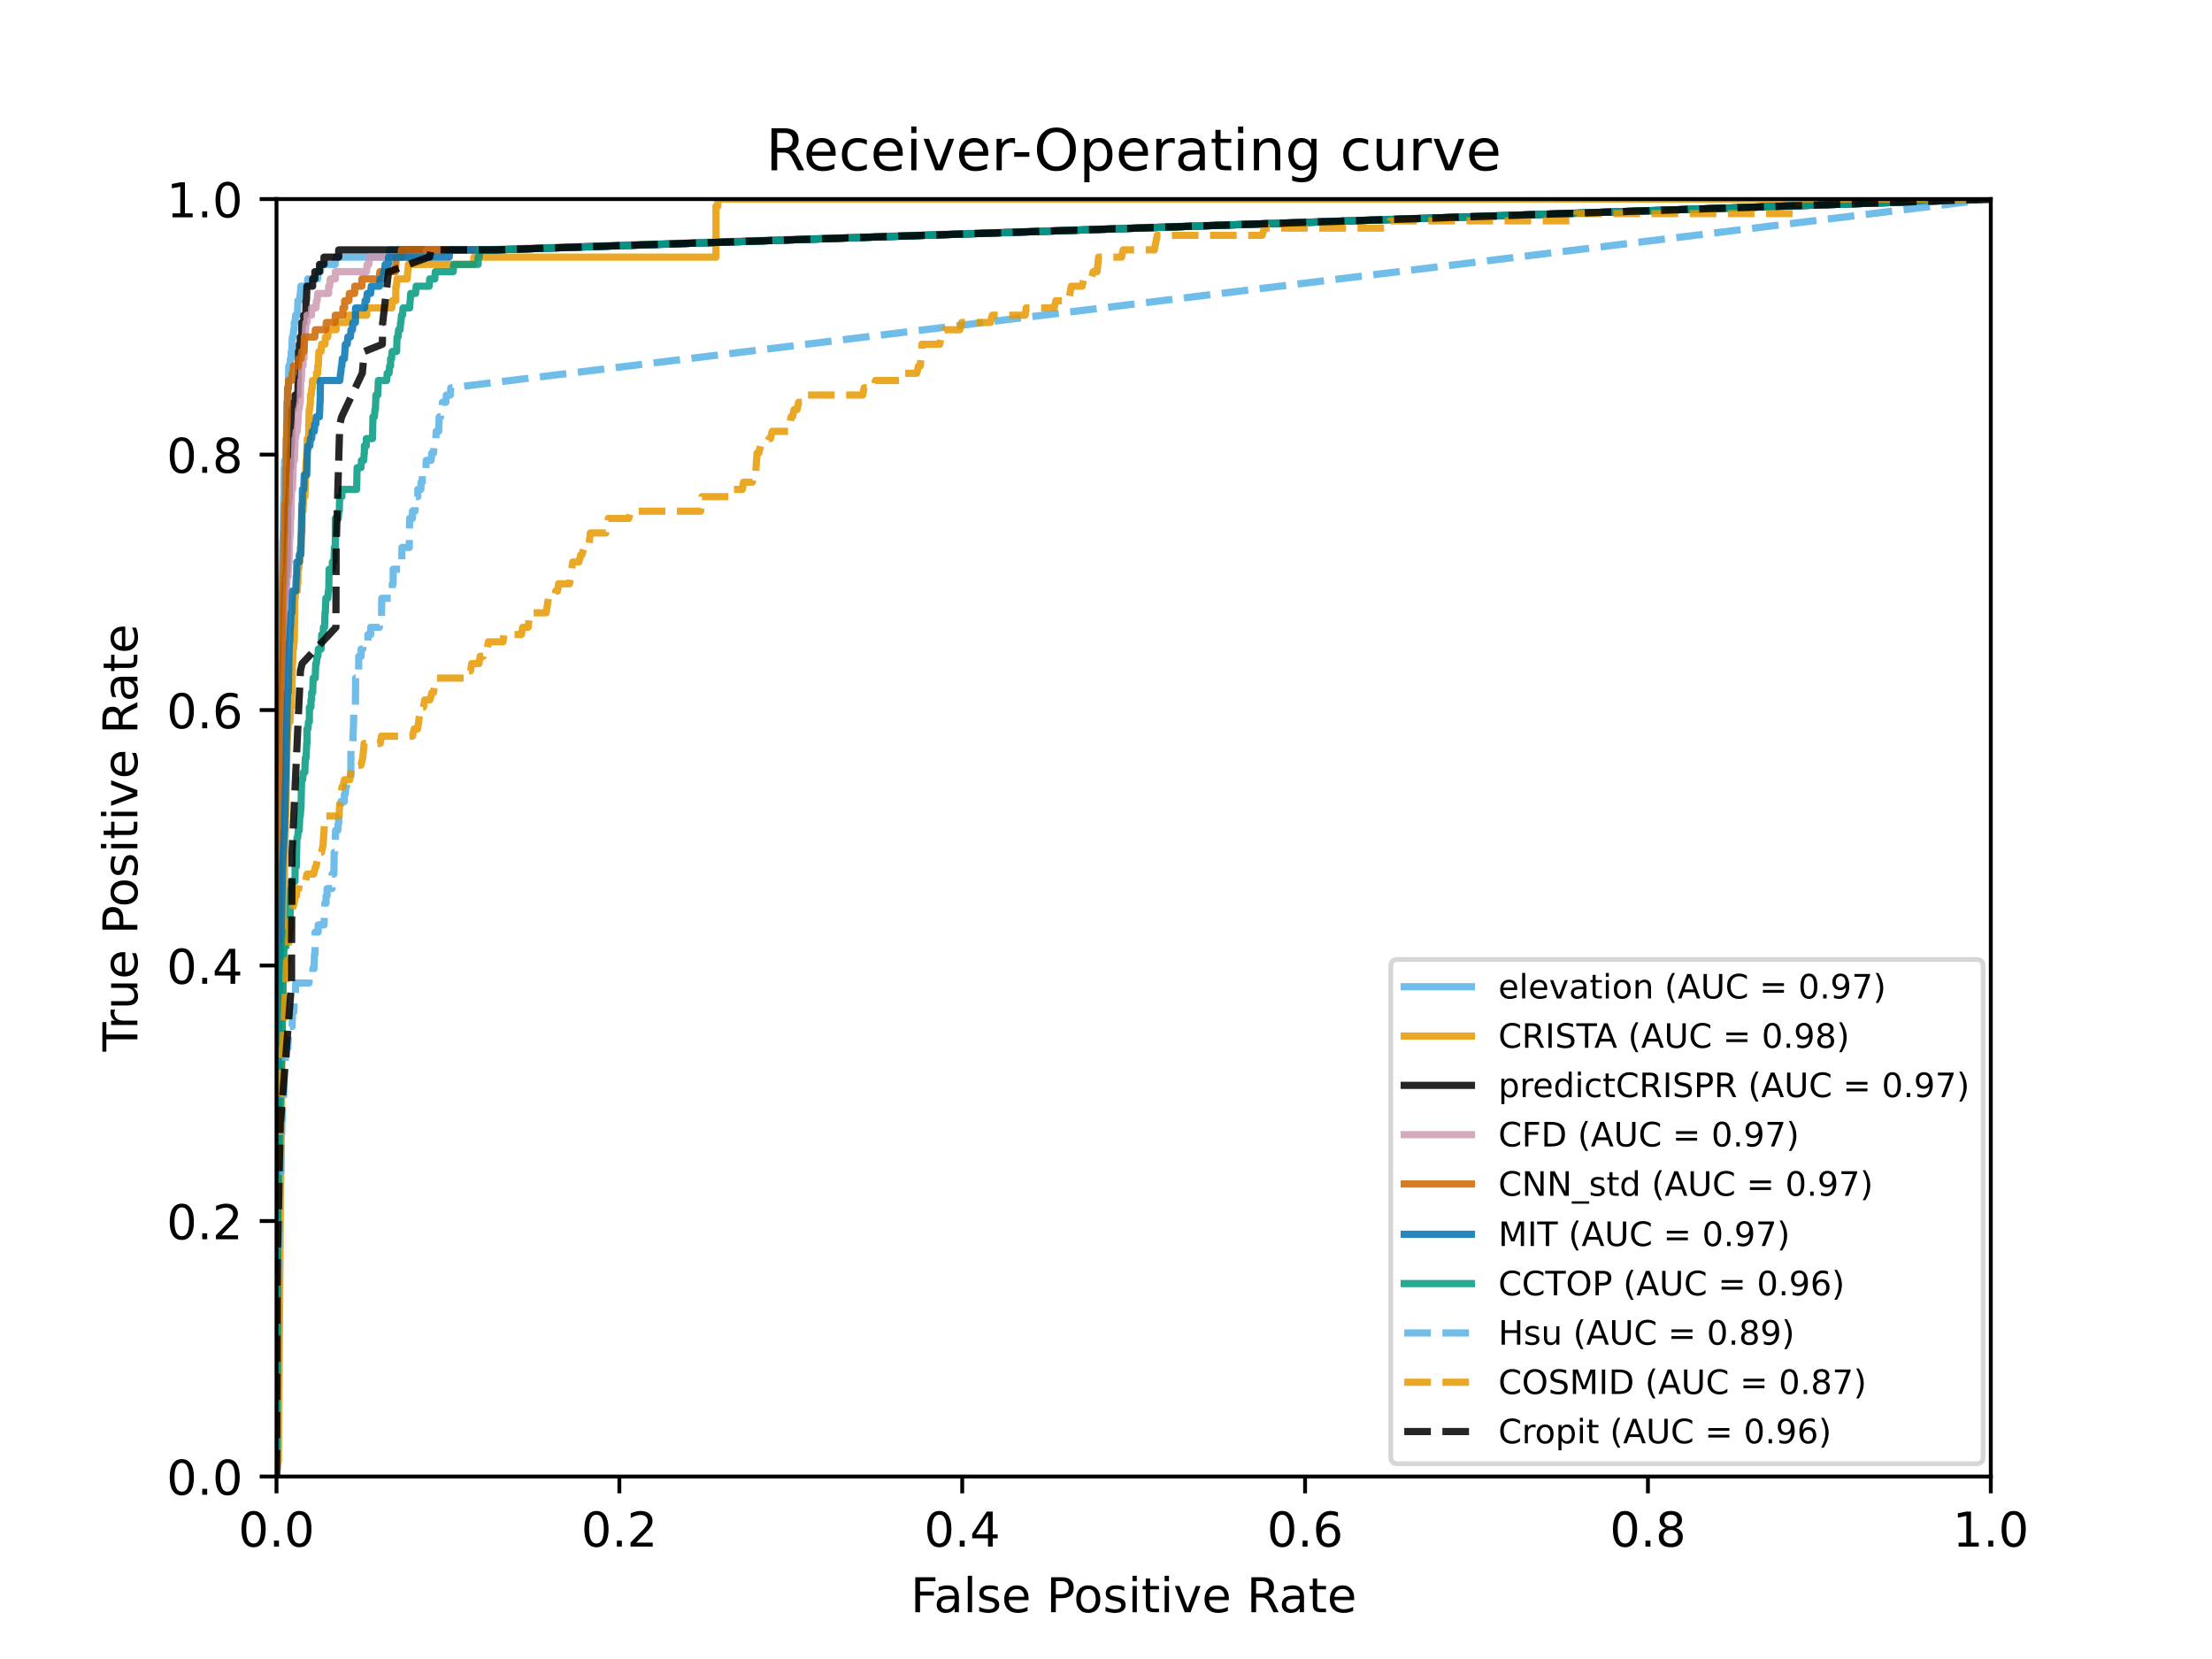 <?xml version="1.0" encoding="utf-8" standalone="no"?>
<!DOCTYPE svg PUBLIC "-//W3C//DTD SVG 1.1//EN"
  "http://www.w3.org/Graphics/SVG/1.1/DTD/svg11.dtd">
<!-- Created with matplotlib (https://matplotlib.org/) -->
<svg height="345.6pt" version="1.1" viewBox="0 0 460.8 345.6" width="460.8pt" xmlns="http://www.w3.org/2000/svg" xmlns:xlink="http://www.w3.org/1999/xlink">
 <defs>
  <style type="text/css">
*{stroke-linecap:butt;stroke-linejoin:round;}
  </style>
 </defs>
 <g id="figure_1">
  <g id="patch_1">
   <path d="M 0 345.6 
L 460.8 345.6 
L 460.8 0 
L 0 0 
z
" style="fill:#ffffff;"/>
  </g>
  <g id="axes_1">
   <g id="patch_2">
    <path d="M 57.6 307.584 
L 414.72 307.584 
L 414.72 41.472 
L 57.6 41.472 
z
" style="fill:#ffffff;"/>
   </g>
   <g id="matplotlib.axis_1">
    <g id="xtick_1">
     <g id="line2d_1">
      <defs>
       <path d="M 0 0 
L 0 3.5 
" id="mfa2c099e09" style="stroke:#000000;stroke-width:0.8;"/>
      </defs>
      <g>
       <use style="stroke:#000000;stroke-width:0.8;" x="57.6" xlink:href="#mfa2c099e09" y="307.584"/>
      </g>
     </g>
     <g id="text_1">
      <!-- 0.0 -->
      <defs>
       <path d="M 31.781 66.406 
Q 24.172 66.406 20.328 58.906 
Q 16.5 51.422 16.5 36.375 
Q 16.5 21.391 20.328 13.891 
Q 24.172 6.391 31.781 6.391 
Q 39.453 6.391 43.281 13.891 
Q 47.125 21.391 47.125 36.375 
Q 47.125 51.422 43.281 58.906 
Q 39.453 66.406 31.781 66.406 
z
M 31.781 74.219 
Q 44.047 74.219 50.516 64.516 
Q 56.984 54.828 56.984 36.375 
Q 56.984 17.969 50.516 8.266 
Q 44.047 -1.422 31.781 -1.422 
Q 19.531 -1.422 13.062 8.266 
Q 6.594 17.969 6.594 36.375 
Q 6.594 54.828 13.062 64.516 
Q 19.531 74.219 31.781 74.219 
z
" id="DejaVuSans-48"/>
       <path d="M 10.688 12.406 
L 21 12.406 
L 21 0 
L 10.688 0 
z
" id="DejaVuSans-46"/>
      </defs>
      <g transform="translate(49.648 322.182)scale(0.1 -0.1)">
       <use xlink:href="#DejaVuSans-48"/>
       <use x="63.623" xlink:href="#DejaVuSans-46"/>
       <use x="95.41" xlink:href="#DejaVuSans-48"/>
      </g>
     </g>
    </g>
    <g id="xtick_2">
     <g id="line2d_2">
      <g>
       <use style="stroke:#000000;stroke-width:0.8;" x="129.024" xlink:href="#mfa2c099e09" y="307.584"/>
      </g>
     </g>
     <g id="text_2">
      <!-- 0.2 -->
      <defs>
       <path d="M 19.188 8.297 
L 53.609 8.297 
L 53.609 0 
L 7.328 0 
L 7.328 8.297 
Q 12.938 14.109 22.625 23.891 
Q 32.328 33.688 34.812 36.531 
Q 39.547 41.844 41.422 45.531 
Q 43.312 49.219 43.312 52.781 
Q 43.312 58.594 39.234 62.25 
Q 35.156 65.922 28.609 65.922 
Q 23.969 65.922 18.812 64.312 
Q 13.672 62.703 7.812 59.422 
L 7.812 69.391 
Q 13.766 71.781 18.938 73 
Q 24.125 74.219 28.422 74.219 
Q 39.75 74.219 46.484 68.547 
Q 53.219 62.891 53.219 53.422 
Q 53.219 48.922 51.531 44.891 
Q 49.859 40.875 45.406 35.406 
Q 44.188 33.984 37.641 27.219 
Q 31.109 20.453 19.188 8.297 
z
" id="DejaVuSans-50"/>
      </defs>
      <g transform="translate(121.072 322.182)scale(0.1 -0.1)">
       <use xlink:href="#DejaVuSans-48"/>
       <use x="63.623" xlink:href="#DejaVuSans-46"/>
       <use x="95.41" xlink:href="#DejaVuSans-50"/>
      </g>
     </g>
    </g>
    <g id="xtick_3">
     <g id="line2d_3">
      <g>
       <use style="stroke:#000000;stroke-width:0.8;" x="200.448" xlink:href="#mfa2c099e09" y="307.584"/>
      </g>
     </g>
     <g id="text_3">
      <!-- 0.4 -->
      <defs>
       <path d="M 37.797 64.312 
L 12.891 25.391 
L 37.797 25.391 
z
M 35.203 72.906 
L 47.609 72.906 
L 47.609 25.391 
L 58.016 25.391 
L 58.016 17.188 
L 47.609 17.188 
L 47.609 0 
L 37.797 0 
L 37.797 17.188 
L 4.891 17.188 
L 4.891 26.703 
z
" id="DejaVuSans-52"/>
      </defs>
      <g transform="translate(192.496 322.182)scale(0.1 -0.1)">
       <use xlink:href="#DejaVuSans-48"/>
       <use x="63.623" xlink:href="#DejaVuSans-46"/>
       <use x="95.41" xlink:href="#DejaVuSans-52"/>
      </g>
     </g>
    </g>
    <g id="xtick_4">
     <g id="line2d_4">
      <g>
       <use style="stroke:#000000;stroke-width:0.8;" x="271.872" xlink:href="#mfa2c099e09" y="307.584"/>
      </g>
     </g>
     <g id="text_4">
      <!-- 0.6 -->
      <defs>
       <path d="M 33.016 40.375 
Q 26.375 40.375 22.484 35.828 
Q 18.609 31.297 18.609 23.391 
Q 18.609 15.531 22.484 10.953 
Q 26.375 6.391 33.016 6.391 
Q 39.656 6.391 43.531 10.953 
Q 47.406 15.531 47.406 23.391 
Q 47.406 31.297 43.531 35.828 
Q 39.656 40.375 33.016 40.375 
z
M 52.594 71.297 
L 52.594 62.312 
Q 48.875 64.062 45.094 64.984 
Q 41.312 65.922 37.594 65.922 
Q 27.828 65.922 22.672 59.328 
Q 17.531 52.734 16.797 39.406 
Q 19.672 43.656 24.016 45.922 
Q 28.375 48.188 33.594 48.188 
Q 44.578 48.188 50.953 41.516 
Q 57.328 34.859 57.328 23.391 
Q 57.328 12.156 50.688 5.359 
Q 44.047 -1.422 33.016 -1.422 
Q 20.359 -1.422 13.672 8.266 
Q 6.984 17.969 6.984 36.375 
Q 6.984 53.656 15.188 63.938 
Q 23.391 74.219 37.203 74.219 
Q 40.922 74.219 44.703 73.484 
Q 48.484 72.75 52.594 71.297 
z
" id="DejaVuSans-54"/>
      </defs>
      <g transform="translate(263.92 322.182)scale(0.1 -0.1)">
       <use xlink:href="#DejaVuSans-48"/>
       <use x="63.623" xlink:href="#DejaVuSans-46"/>
       <use x="95.41" xlink:href="#DejaVuSans-54"/>
      </g>
     </g>
    </g>
    <g id="xtick_5">
     <g id="line2d_5">
      <g>
       <use style="stroke:#000000;stroke-width:0.8;" x="343.296" xlink:href="#mfa2c099e09" y="307.584"/>
      </g>
     </g>
     <g id="text_5">
      <!-- 0.8 -->
      <defs>
       <path d="M 31.781 34.625 
Q 24.75 34.625 20.719 30.859 
Q 16.703 27.094 16.703 20.516 
Q 16.703 13.922 20.719 10.156 
Q 24.75 6.391 31.781 6.391 
Q 38.812 6.391 42.859 10.172 
Q 46.922 13.969 46.922 20.516 
Q 46.922 27.094 42.891 30.859 
Q 38.875 34.625 31.781 34.625 
z
M 21.922 38.812 
Q 15.578 40.375 12.031 44.719 
Q 8.5 49.078 8.5 55.328 
Q 8.5 64.062 14.719 69.141 
Q 20.953 74.219 31.781 74.219 
Q 42.672 74.219 48.875 69.141 
Q 55.078 64.062 55.078 55.328 
Q 55.078 49.078 51.531 44.719 
Q 48 40.375 41.703 38.812 
Q 48.828 37.156 52.797 32.312 
Q 56.781 27.484 56.781 20.516 
Q 56.781 9.906 50.312 4.234 
Q 43.844 -1.422 31.781 -1.422 
Q 19.734 -1.422 13.25 4.234 
Q 6.781 9.906 6.781 20.516 
Q 6.781 27.484 10.781 32.312 
Q 14.797 37.156 21.922 38.812 
z
M 18.312 54.391 
Q 18.312 48.734 21.844 45.562 
Q 25.391 42.391 31.781 42.391 
Q 38.141 42.391 41.719 45.562 
Q 45.312 48.734 45.312 54.391 
Q 45.312 60.062 41.719 63.234 
Q 38.141 66.406 31.781 66.406 
Q 25.391 66.406 21.844 63.234 
Q 18.312 60.062 18.312 54.391 
z
" id="DejaVuSans-56"/>
      </defs>
      <g transform="translate(335.344 322.182)scale(0.1 -0.1)">
       <use xlink:href="#DejaVuSans-48"/>
       <use x="63.623" xlink:href="#DejaVuSans-46"/>
       <use x="95.41" xlink:href="#DejaVuSans-56"/>
      </g>
     </g>
    </g>
    <g id="xtick_6">
     <g id="line2d_6">
      <g>
       <use style="stroke:#000000;stroke-width:0.8;" x="414.72" xlink:href="#mfa2c099e09" y="307.584"/>
      </g>
     </g>
     <g id="text_6">
      <!-- 1.0 -->
      <defs>
       <path d="M 12.406 8.297 
L 28.516 8.297 
L 28.516 63.922 
L 10.984 60.406 
L 10.984 69.391 
L 28.422 72.906 
L 38.281 72.906 
L 38.281 8.297 
L 54.391 8.297 
L 54.391 0 
L 12.406 0 
z
" id="DejaVuSans-49"/>
      </defs>
      <g transform="translate(406.768 322.182)scale(0.1 -0.1)">
       <use xlink:href="#DejaVuSans-49"/>
       <use x="63.623" xlink:href="#DejaVuSans-46"/>
       <use x="95.41" xlink:href="#DejaVuSans-48"/>
      </g>
     </g>
    </g>
    <g id="text_7">
     <!-- False Positive Rate -->
     <defs>
      <path d="M 9.812 72.906 
L 51.703 72.906 
L 51.703 64.594 
L 19.672 64.594 
L 19.672 43.109 
L 48.578 43.109 
L 48.578 34.812 
L 19.672 34.812 
L 19.672 0 
L 9.812 0 
z
" id="DejaVuSans-70"/>
      <path d="M 34.281 27.484 
Q 23.391 27.484 19.188 25 
Q 14.984 22.516 14.984 16.5 
Q 14.984 11.719 18.141 8.906 
Q 21.297 6.109 26.703 6.109 
Q 34.188 6.109 38.703 11.406 
Q 43.219 16.703 43.219 25.484 
L 43.219 27.484 
z
M 52.203 31.203 
L 52.203 0 
L 43.219 0 
L 43.219 8.297 
Q 40.141 3.328 35.547 0.953 
Q 30.953 -1.422 24.312 -1.422 
Q 15.922 -1.422 10.953 3.297 
Q 6 8.016 6 15.922 
Q 6 25.141 12.172 29.828 
Q 18.359 34.516 30.609 34.516 
L 43.219 34.516 
L 43.219 35.406 
Q 43.219 41.609 39.141 45 
Q 35.062 48.391 27.688 48.391 
Q 23 48.391 18.547 47.266 
Q 14.109 46.141 10.016 43.891 
L 10.016 52.203 
Q 14.938 54.109 19.578 55.047 
Q 24.219 56 28.609 56 
Q 40.484 56 46.344 49.844 
Q 52.203 43.703 52.203 31.203 
z
" id="DejaVuSans-97"/>
      <path d="M 9.422 75.984 
L 18.406 75.984 
L 18.406 0 
L 9.422 0 
z
" id="DejaVuSans-108"/>
      <path d="M 44.281 53.078 
L 44.281 44.578 
Q 40.484 46.531 36.375 47.5 
Q 32.281 48.484 27.875 48.484 
Q 21.188 48.484 17.844 46.438 
Q 14.5 44.391 14.5 40.281 
Q 14.5 37.156 16.891 35.375 
Q 19.281 33.594 26.516 31.984 
L 29.594 31.297 
Q 39.156 29.25 43.188 25.516 
Q 47.219 21.781 47.219 15.094 
Q 47.219 7.469 41.188 3.016 
Q 35.156 -1.422 24.609 -1.422 
Q 20.219 -1.422 15.453 -0.562 
Q 10.688 0.297 5.422 2 
L 5.422 11.281 
Q 10.406 8.688 15.234 7.391 
Q 20.062 6.109 24.812 6.109 
Q 31.156 6.109 34.562 8.281 
Q 37.984 10.453 37.984 14.406 
Q 37.984 18.062 35.516 20.016 
Q 33.062 21.969 24.703 23.781 
L 21.578 24.516 
Q 13.234 26.266 9.516 29.906 
Q 5.812 33.547 5.812 39.891 
Q 5.812 47.609 11.281 51.797 
Q 16.75 56 26.812 56 
Q 31.781 56 36.172 55.266 
Q 40.578 54.547 44.281 53.078 
z
" id="DejaVuSans-115"/>
      <path d="M 56.203 29.594 
L 56.203 25.203 
L 14.891 25.203 
Q 15.484 15.922 20.484 11.062 
Q 25.484 6.203 34.422 6.203 
Q 39.594 6.203 44.453 7.469 
Q 49.312 8.734 54.109 11.281 
L 54.109 2.781 
Q 49.266 0.734 44.188 -0.344 
Q 39.109 -1.422 33.891 -1.422 
Q 20.797 -1.422 13.156 6.188 
Q 5.516 13.812 5.516 26.812 
Q 5.516 40.234 12.766 48.109 
Q 20.016 56 32.328 56 
Q 43.359 56 49.781 48.891 
Q 56.203 41.797 56.203 29.594 
z
M 47.219 32.234 
Q 47.125 39.594 43.094 43.984 
Q 39.062 48.391 32.422 48.391 
Q 24.906 48.391 20.391 44.141 
Q 15.875 39.891 15.188 32.172 
z
" id="DejaVuSans-101"/>
      <path id="DejaVuSans-32"/>
      <path d="M 19.672 64.797 
L 19.672 37.406 
L 32.078 37.406 
Q 38.969 37.406 42.719 40.969 
Q 46.484 44.531 46.484 51.125 
Q 46.484 57.672 42.719 61.234 
Q 38.969 64.797 32.078 64.797 
z
M 9.812 72.906 
L 32.078 72.906 
Q 44.344 72.906 50.609 67.359 
Q 56.891 61.812 56.891 51.125 
Q 56.891 40.328 50.609 34.812 
Q 44.344 29.297 32.078 29.297 
L 19.672 29.297 
L 19.672 0 
L 9.812 0 
z
" id="DejaVuSans-80"/>
      <path d="M 30.609 48.391 
Q 23.391 48.391 19.188 42.75 
Q 14.984 37.109 14.984 27.297 
Q 14.984 17.484 19.156 11.844 
Q 23.344 6.203 30.609 6.203 
Q 37.797 6.203 41.984 11.859 
Q 46.188 17.531 46.188 27.297 
Q 46.188 37.016 41.984 42.703 
Q 37.797 48.391 30.609 48.391 
z
M 30.609 56 
Q 42.328 56 49.016 48.375 
Q 55.719 40.766 55.719 27.297 
Q 55.719 13.875 49.016 6.219 
Q 42.328 -1.422 30.609 -1.422 
Q 18.844 -1.422 12.172 6.219 
Q 5.516 13.875 5.516 27.297 
Q 5.516 40.766 12.172 48.375 
Q 18.844 56 30.609 56 
z
" id="DejaVuSans-111"/>
      <path d="M 9.422 54.688 
L 18.406 54.688 
L 18.406 0 
L 9.422 0 
z
M 9.422 75.984 
L 18.406 75.984 
L 18.406 64.594 
L 9.422 64.594 
z
" id="DejaVuSans-105"/>
      <path d="M 18.312 70.219 
L 18.312 54.688 
L 36.812 54.688 
L 36.812 47.703 
L 18.312 47.703 
L 18.312 18.016 
Q 18.312 11.328 20.141 9.422 
Q 21.969 7.516 27.594 7.516 
L 36.812 7.516 
L 36.812 0 
L 27.594 0 
Q 17.188 0 13.234 3.875 
Q 9.281 7.766 9.281 18.016 
L 9.281 47.703 
L 2.688 47.703 
L 2.688 54.688 
L 9.281 54.688 
L 9.281 70.219 
z
" id="DejaVuSans-116"/>
      <path d="M 2.984 54.688 
L 12.5 54.688 
L 29.594 8.797 
L 46.688 54.688 
L 56.203 54.688 
L 35.688 0 
L 23.484 0 
z
" id="DejaVuSans-118"/>
      <path d="M 44.391 34.188 
Q 47.562 33.109 50.562 29.594 
Q 53.562 26.078 56.594 19.922 
L 66.609 0 
L 56 0 
L 46.688 18.703 
Q 43.062 26.031 39.672 28.422 
Q 36.281 30.812 30.422 30.812 
L 19.672 30.812 
L 19.672 0 
L 9.812 0 
L 9.812 72.906 
L 32.078 72.906 
Q 44.578 72.906 50.734 67.672 
Q 56.891 62.453 56.891 51.906 
Q 56.891 45.016 53.688 40.469 
Q 50.484 35.938 44.391 34.188 
z
M 19.672 64.797 
L 19.672 38.922 
L 32.078 38.922 
Q 39.203 38.922 42.844 42.219 
Q 46.484 45.516 46.484 51.906 
Q 46.484 58.297 42.844 61.547 
Q 39.203 64.797 32.078 64.797 
z
" id="DejaVuSans-82"/>
     </defs>
     <g transform="translate(189.694 335.861)scale(0.1 -0.1)">
      <use xlink:href="#DejaVuSans-70"/>
      <use x="48.395" xlink:href="#DejaVuSans-97"/>
      <use x="109.674" xlink:href="#DejaVuSans-108"/>
      <use x="137.457" xlink:href="#DejaVuSans-115"/>
      <use x="189.557" xlink:href="#DejaVuSans-101"/>
      <use x="251.08" xlink:href="#DejaVuSans-32"/>
      <use x="282.867" xlink:href="#DejaVuSans-80"/>
      <use x="339.545" xlink:href="#DejaVuSans-111"/>
      <use x="400.727" xlink:href="#DejaVuSans-115"/>
      <use x="452.826" xlink:href="#DejaVuSans-105"/>
      <use x="480.609" xlink:href="#DejaVuSans-116"/>
      <use x="519.818" xlink:href="#DejaVuSans-105"/>
      <use x="547.602" xlink:href="#DejaVuSans-118"/>
      <use x="606.781" xlink:href="#DejaVuSans-101"/>
      <use x="668.305" xlink:href="#DejaVuSans-32"/>
      <use x="700.092" xlink:href="#DejaVuSans-82"/>
      <use x="767.324" xlink:href="#DejaVuSans-97"/>
      <use x="828.604" xlink:href="#DejaVuSans-116"/>
      <use x="867.812" xlink:href="#DejaVuSans-101"/>
     </g>
    </g>
   </g>
   <g id="matplotlib.axis_2">
    <g id="ytick_1">
     <g id="line2d_7">
      <defs>
       <path d="M 0 0 
L -3.5 0 
" id="mf8fa7c8b05" style="stroke:#000000;stroke-width:0.8;"/>
      </defs>
      <g>
       <use style="stroke:#000000;stroke-width:0.8;" x="57.6" xlink:href="#mf8fa7c8b05" y="307.584"/>
      </g>
     </g>
     <g id="text_8">
      <!-- 0.0 -->
      <g transform="translate(34.697 311.383)scale(0.1 -0.1)">
       <use xlink:href="#DejaVuSans-48"/>
       <use x="63.623" xlink:href="#DejaVuSans-46"/>
       <use x="95.41" xlink:href="#DejaVuSans-48"/>
      </g>
     </g>
    </g>
    <g id="ytick_2">
     <g id="line2d_8">
      <g>
       <use style="stroke:#000000;stroke-width:0.8;" x="57.6" xlink:href="#mf8fa7c8b05" y="254.362"/>
      </g>
     </g>
     <g id="text_9">
      <!-- 0.2 -->
      <g transform="translate(34.697 258.161)scale(0.1 -0.1)">
       <use xlink:href="#DejaVuSans-48"/>
       <use x="63.623" xlink:href="#DejaVuSans-46"/>
       <use x="95.41" xlink:href="#DejaVuSans-50"/>
      </g>
     </g>
    </g>
    <g id="ytick_3">
     <g id="line2d_9">
      <g>
       <use style="stroke:#000000;stroke-width:0.8;" x="57.6" xlink:href="#mf8fa7c8b05" y="201.139"/>
      </g>
     </g>
     <g id="text_10">
      <!-- 0.4 -->
      <g transform="translate(34.697 204.938)scale(0.1 -0.1)">
       <use xlink:href="#DejaVuSans-48"/>
       <use x="63.623" xlink:href="#DejaVuSans-46"/>
       <use x="95.41" xlink:href="#DejaVuSans-52"/>
      </g>
     </g>
    </g>
    <g id="ytick_4">
     <g id="line2d_10">
      <g>
       <use style="stroke:#000000;stroke-width:0.8;" x="57.6" xlink:href="#mf8fa7c8b05" y="147.917"/>
      </g>
     </g>
     <g id="text_11">
      <!-- 0.6 -->
      <g transform="translate(34.697 151.716)scale(0.1 -0.1)">
       <use xlink:href="#DejaVuSans-48"/>
       <use x="63.623" xlink:href="#DejaVuSans-46"/>
       <use x="95.41" xlink:href="#DejaVuSans-54"/>
      </g>
     </g>
    </g>
    <g id="ytick_5">
     <g id="line2d_11">
      <g>
       <use style="stroke:#000000;stroke-width:0.8;" x="57.6" xlink:href="#mf8fa7c8b05" y="94.694"/>
      </g>
     </g>
     <g id="text_12">
      <!-- 0.8 -->
      <g transform="translate(34.697 98.494)scale(0.1 -0.1)">
       <use xlink:href="#DejaVuSans-48"/>
       <use x="63.623" xlink:href="#DejaVuSans-46"/>
       <use x="95.41" xlink:href="#DejaVuSans-56"/>
      </g>
     </g>
    </g>
    <g id="ytick_6">
     <g id="line2d_12">
      <g>
       <use style="stroke:#000000;stroke-width:0.8;" x="57.6" xlink:href="#mf8fa7c8b05" y="41.472"/>
      </g>
     </g>
     <g id="text_13">
      <!-- 1.0 -->
      <g transform="translate(34.697 45.271)scale(0.1 -0.1)">
       <use xlink:href="#DejaVuSans-49"/>
       <use x="63.623" xlink:href="#DejaVuSans-46"/>
       <use x="95.41" xlink:href="#DejaVuSans-48"/>
      </g>
     </g>
    </g>
    <g id="text_14">
     <!-- True Positive Rate -->
     <defs>
      <path d="M -0.297 72.906 
L 61.375 72.906 
L 61.375 64.594 
L 35.5 64.594 
L 35.5 0 
L 25.594 0 
L 25.594 64.594 
L -0.297 64.594 
z
" id="DejaVuSans-84"/>
      <path d="M 41.109 46.297 
Q 39.594 47.172 37.812 47.578 
Q 36.031 48 33.891 48 
Q 26.266 48 22.188 43.047 
Q 18.109 38.094 18.109 28.812 
L 18.109 0 
L 9.078 0 
L 9.078 54.688 
L 18.109 54.688 
L 18.109 46.188 
Q 20.953 51.172 25.484 53.578 
Q 30.031 56 36.531 56 
Q 37.453 56 38.578 55.875 
Q 39.703 55.766 41.062 55.516 
z
" id="DejaVuSans-114"/>
      <path d="M 8.5 21.578 
L 8.5 54.688 
L 17.484 54.688 
L 17.484 21.922 
Q 17.484 14.156 20.5 10.266 
Q 23.531 6.391 29.594 6.391 
Q 36.859 6.391 41.078 11.031 
Q 45.312 15.672 45.312 23.688 
L 45.312 54.688 
L 54.297 54.688 
L 54.297 0 
L 45.312 0 
L 45.312 8.406 
Q 42.047 3.422 37.719 1 
Q 33.406 -1.422 27.688 -1.422 
Q 18.266 -1.422 13.375 4.438 
Q 8.5 10.297 8.5 21.578 
z
M 31.109 56 
z
" id="DejaVuSans-117"/>
     </defs>
     <g transform="translate(28.617 219.058)rotate(-90)scale(0.1 -0.1)">
      <use xlink:href="#DejaVuSans-84"/>
      <use x="46.334" xlink:href="#DejaVuSans-114"/>
      <use x="87.447" xlink:href="#DejaVuSans-117"/>
      <use x="150.826" xlink:href="#DejaVuSans-101"/>
      <use x="212.35" xlink:href="#DejaVuSans-32"/>
      <use x="244.137" xlink:href="#DejaVuSans-80"/>
      <use x="300.814" xlink:href="#DejaVuSans-111"/>
      <use x="361.996" xlink:href="#DejaVuSans-115"/>
      <use x="414.096" xlink:href="#DejaVuSans-105"/>
      <use x="441.879" xlink:href="#DejaVuSans-116"/>
      <use x="481.088" xlink:href="#DejaVuSans-105"/>
      <use x="508.871" xlink:href="#DejaVuSans-118"/>
      <use x="568.051" xlink:href="#DejaVuSans-101"/>
      <use x="629.574" xlink:href="#DejaVuSans-32"/>
      <use x="661.361" xlink:href="#DejaVuSans-82"/>
      <use x="728.594" xlink:href="#DejaVuSans-97"/>
      <use x="789.873" xlink:href="#DejaVuSans-116"/>
      <use x="829.082" xlink:href="#DejaVuSans-101"/>
     </g>
    </g>
   </g>
   <g id="line2d_13">
    <path clip-path="url(#pa5c783b4af)" d="M 57.6 307.584 
L 57.67 295.488 
L 57.881 188.136 
L 57.887 188.136 
L 58.023 165.456 
L 58.043 165.456 
L 58.136 148.824 
L 58.148 148.824 
L 58.157 148.824 
L 58.264 136.728 
L 58.287 136.728 
L 58.394 127.656 
L 58.446 127.656 
L 58.551 121.608 
L 58.597 121.608 
L 58.704 118.584 
L 58.806 118.584 
L 58.91 112.536 
L 58.962 112.536 
L 59.101 103.464 
L 59.154 103.464 
L 59.212 97.416 
L 59.246 97.416 
L 59.301 97.416 
L 59.301 95.904 
L 59.403 95.904 
L 59.525 95.904 
L 59.591 91.368 
L 59.635 91.368 
L 59.684 91.368 
L 59.783 83.808 
L 59.794 83.808 
L 59.89 83.808 
L 59.991 80.784 
L 60.064 80.784 
L 60.162 76.248 
L 60.174 76.248 
L 60.397 76.248 
L 60.499 74.736 
L 60.664 74.736 
L 60.664 73.224 
L 60.768 73.224 
L 60.777 73.224 
L 60.896 70.2 
L 61.07 70.2 
L 61.165 68.688 
L 61.29 68.688 
L 61.29 67.176 
L 61.397 67.176 
L 61.475 67.176 
L 61.591 65.664 
L 61.974 65.664 
L 62.052 62.64 
L 62.423 62.64 
L 62.539 61.128 
L 62.571 61.128 
L 62.684 59.616 
L 63.991 59.616 
L 64.119 58.104 
L 66.159 58.104 
L 66.287 56.592 
L 66.754 56.592 
L 66.887 55.08 
L 69.82 55.08 
L 69.927 53.568 
L 81.043 53.568 
L 81.165 52.056 
L 103.29 52.056 
L 414.72 41.472 
L 414.72 41.472 
" style="fill:none;stroke:#59b2e6;stroke-linecap:square;stroke-opacity:0.85;stroke-width:1.5;"/>
   </g>
   <g id="line2d_14">
    <path clip-path="url(#pa5c783b4af)" d="M 57.6 307.584 
L 57.661 306.072 
L 57.806 306.072 
L 57.922 304.56 
L 58 304.56 
L 58.42 250.128 
L 58.429 250.128 
L 58.635 231.984 
L 58.658 231.984 
L 58.719 221.4 
L 58.728 221.4 
L 59.348 174.528 
L 59.406 174.528 
L 59.443 169.992 
L 59.516 169.992 
L 59.528 169.992 
L 59.67 162.432 
L 59.678 162.432 
L 59.768 156.384 
L 59.788 156.384 
L 59.794 156.384 
L 59.922 151.848 
L 60.009 151.848 
L 60.113 150.336 
L 60.423 150.336 
L 60.533 147.312 
L 60.699 147.312 
L 60.803 142.776 
L 60.841 142.776 
L 60.899 138.24 
L 60.948 138.24 
L 60.968 138.24 
L 61.043 135.216 
L 61.07 135.216 
L 61.148 135.216 
L 61.267 133.704 
L 61.307 133.704 
L 61.412 124.632 
L 61.414 124.632 
L 61.499 124.632 
L 61.499 123.12 
L 61.606 123.12 
L 61.922 123.12 
L 61.922 121.608 
L 62.029 121.608 
L 62.067 121.608 
L 62.067 118.584 
L 62.177 118.584 
L 62.232 118.584 
L 62.368 117.072 
L 62.426 117.072 
L 62.53 114.048 
L 62.661 114.048 
L 62.791 111.024 
L 62.916 111.024 
L 62.93 106.488 
L 63.02 106.488 
L 63.142 106.488 
L 63.194 103.464 
L 63.249 103.464 
L 63.516 103.464 
L 63.771 95.904 
L 63.861 95.904 
L 64.006 91.368 
L 64.293 91.368 
L 64.4 85.32 
L 64.507 85.32 
L 64.652 83.808 
L 64.67 83.808 
L 64.67 82.296 
L 64.78 82.296 
L 64.843 82.296 
L 64.954 80.784 
L 65.078 80.784 
L 65.078 79.272 
L 65.185 79.272 
L 65.925 79.272 
L 65.925 77.76 
L 66.029 77.76 
L 66.188 77.76 
L 66.188 76.248 
L 66.293 76.248 
L 66.304 76.248 
L 66.435 73.224 
L 66.867 73.224 
L 66.991 71.712 
L 67.687 71.712 
L 67.8 70.2 
L 68.284 70.2 
L 68.388 68.688 
L 70.032 68.688 
L 70.032 67.176 
L 70.119 67.176 
L 72.469 67.176 
L 72.469 65.664 
L 72.577 65.664 
L 76.406 65.664 
L 76.406 64.152 
L 76.516 64.152 
L 81.626 64.152 
L 81.725 62.64 
L 82.438 62.64 
L 82.469 59.616 
L 82.536 59.616 
L 82.591 59.616 
L 82.719 58.104 
L 84.829 58.104 
L 84.939 56.592 
L 84.977 56.592 
L 85.078 55.08 
L 98.643 55.08 
L 98.736 53.568 
L 149.153 53.568 
L 149.153 42.984 
L 149.258 42.984 
L 149.527 42.984 
L 149.527 41.472 
L 149.629 41.472 
L 414.72 41.472 
L 414.72 41.472 
" style="fill:none;stroke:#e69900;stroke-linecap:square;stroke-opacity:0.85;stroke-width:1.5;"/>
   </g>
   <g id="line2d_15">
    <path clip-path="url(#pa5c783b4af)" d="M 57.6 307.584 
L 57.623 307.584 
L 57.693 289.44 
L 57.8 227.448 
L 57.82 227.448 
L 57.93 201.744 
L 57.939 201.744 
L 58.038 176.04 
L 58.081 176.04 
L 58.145 168.48 
L 58.186 168.48 
L 58.2 168.48 
L 58.275 153.36 
L 58.301 153.36 
L 58.342 153.36 
L 58.388 147.312 
L 58.539 147.312 
L 58.609 142.776 
L 58.794 142.776 
L 58.899 138.24 
L 58.962 138.24 
L 59.041 133.704 
L 59.052 133.704 
L 59.096 133.704 
L 59.197 126.144 
L 59.249 126.144 
L 59.345 121.608 
L 59.499 121.608 
L 59.499 120.096 
L 59.542 120.096 
L 59.635 120.096 
L 59.722 118.584 
L 59.757 118.584 
L 59.864 112.536 
L 59.896 112.536 
L 59.98 104.976 
L 60.116 104.976 
L 60.116 103.464 
L 60.174 103.464 
L 60.255 103.464 
L 60.322 97.416 
L 60.362 97.416 
L 60.499 97.416 
L 60.606 92.88 
L 60.704 92.88 
L 60.785 85.32 
L 61.104 85.32 
L 61.191 83.808 
L 61.475 83.808 
L 61.475 82.296 
L 61.568 82.296 
L 62.052 82.296 
L 62.148 76.248 
L 62.171 76.248 
L 62.18 73.224 
L 62.267 73.224 
L 62.365 73.224 
L 62.365 71.712 
L 62.455 71.712 
L 62.551 71.712 
L 62.556 70.2 
L 62.87 70.2 
L 62.89 67.176 
L 63.287 67.176 
L 63.287 65.664 
L 63.397 65.664 
L 63.696 65.664 
L 63.759 62.64 
L 63.829 62.64 
L 63.939 59.616 
L 65.127 59.616 
L 65.127 58.104 
L 65.209 58.104 
L 65.583 58.104 
L 65.583 56.592 
L 65.652 56.592 
L 66.559 56.592 
L 66.559 55.08 
L 66.652 55.08 
L 67.493 55.08 
L 67.493 53.568 
L 67.58 53.568 
L 70.559 53.568 
L 70.559 52.056 
L 103.29 52.056 
L 414.72 41.472 
L 414.72 41.472 
" style="fill:none;stroke:#000000;stroke-linecap:square;stroke-opacity:0.85;stroke-width:1.5;"/>
   </g>
   <g id="line2d_16">
    <path clip-path="url(#pa5c783b4af)" d="M 57.6 307.584 
L 57.681 290.952 
L 57.788 257.688 
L 57.791 257.688 
L 57.922 233.496 
L 57.933 233.496 
L 57.951 227.448 
L 58.041 227.448 
L 58.046 227.448 
L 58.136 206.28 
L 58.154 206.28 
L 58.162 206.28 
L 58.27 191.16 
L 58.299 191.16 
L 58.542 168.48 
L 58.641 168.48 
L 58.73 162.432 
L 58.751 162.432 
L 58.774 162.432 
L 58.901 157.896 
L 58.913 157.896 
L 59.055 147.312 
L 59.122 147.312 
L 59.272 139.752 
L 59.336 139.752 
L 59.443 130.68 
L 59.472 130.68 
L 59.574 127.656 
L 59.696 123.12 
L 59.8 120.096 
L 59.803 120.096 
L 60.003 120.096 
L 60.119 117.072 
L 60.214 117.072 
L 60.33 112.536 
L 60.345 112.536 
L 60.461 111.024 
L 60.481 111.024 
L 60.528 108 
L 60.588 108 
L 60.6 108 
L 60.728 101.952 
L 60.939 101.952 
L 61.119 95.904 
L 61.345 95.904 
L 61.47 91.368 
L 61.585 91.368 
L 61.699 89.856 
L 61.907 89.856 
L 62.012 88.344 
L 62.049 88.344 
L 62.177 85.32 
L 62.296 85.32 
L 62.49 83.808 
L 62.548 83.808 
L 62.658 79.272 
L 62.783 79.272 
L 62.887 76.248 
L 63.13 76.248 
L 63.13 74.736 
L 63.235 74.736 
L 63.31 74.736 
L 63.412 70.2 
L 63.42 70.2 
L 63.562 70.2 
L 63.751 67.176 
L 63.965 67.176 
L 63.965 65.664 
L 64.061 65.664 
L 64.901 65.664 
L 64.901 64.152 
L 64.994 64.152 
L 65.817 64.152 
L 65.93 62.64 
L 66.067 62.64 
L 66.188 61.128 
L 68.467 61.128 
L 68.467 59.616 
L 68.565 59.616 
L 68.681 59.616 
L 68.794 58.104 
L 69.87 58.104 
L 69.87 56.592 
L 69.968 56.592 
L 76.362 56.592 
L 76.481 55.08 
L 76.843 55.08 
L 76.954 53.568 
L 88.84 53.568 
L 88.84 52.056 
L 88.942 52.056 
L 99.345 52.056 
L 414.72 41.472 
L 414.72 41.472 
" style="fill:none;stroke:#cc99b2;stroke-linecap:square;stroke-opacity:0.85;stroke-width:1.5;"/>
   </g>
   <g id="line2d_17">
    <path clip-path="url(#pa5c783b4af)" d="M 57.6 307.584 
L 57.774 247.104 
L 57.797 247.104 
L 57.855 235.008 
L 57.899 235.008 
L 57.913 235.008 
L 58.023 203.256 
L 58.029 203.256 
L 58.139 185.112 
L 58.2 185.112 
L 58.304 173.016 
L 58.31 173.016 
L 58.432 157.896 
L 58.499 157.896 
L 58.609 144.288 
L 58.612 144.288 
L 58.696 136.728 
L 58.716 136.728 
L 58.725 136.728 
L 58.826 123.12 
L 58.87 123.12 
L 58.974 120.096 
L 59.023 120.096 
L 59.151 111.024 
L 59.241 111.024 
L 59.322 104.976 
L 59.487 104.976 
L 59.539 97.416 
L 59.583 97.416 
L 59.623 97.416 
L 59.759 88.344 
L 59.803 88.344 
L 59.904 80.784 
L 60.09 80.784 
L 60.09 79.272 
L 60.142 79.272 
L 60.785 79.272 
L 60.899 77.76 
L 61.11 77.76 
L 61.113 76.248 
L 62.185 76.248 
L 62.185 74.736 
L 62.264 74.736 
L 62.754 74.736 
L 62.861 73.224 
L 63.336 73.224 
L 63.452 70.2 
L 65.577 70.2 
L 65.696 68.688 
L 67.858 68.688 
L 67.965 67.176 
L 69.838 67.176 
L 69.838 65.664 
L 69.942 65.664 
L 71.435 65.664 
L 71.435 64.152 
L 71.525 64.152 
L 71.797 64.152 
L 71.797 62.64 
L 71.904 62.64 
L 72.678 62.64 
L 72.777 61.128 
L 73.887 61.128 
L 73.887 59.616 
L 73.994 59.616 
L 75.377 59.616 
L 75.377 58.104 
L 75.484 58.104 
L 79.023 58.104 
L 79.133 56.592 
L 82.394 56.592 
L 82.519 53.568 
L 83.611 53.568 
L 83.611 52.056 
L 83.719 52.056 
L 102.971 52.056 
L 414.72 41.472 
L 414.72 41.472 
" style="fill:none;stroke:#cc6600;stroke-linecap:square;stroke-opacity:0.85;stroke-width:1.5;"/>
   </g>
   <g id="line2d_18">
    <path clip-path="url(#pa5c783b4af)" d="M 57.6 307.584 
L 57.675 292.464 
L 57.812 242.568 
L 57.855 242.568 
L 57.945 231.984 
L 57.959 231.984 
L 58.064 210.816 
L 58.345 203.256 
L 58.452 194.184 
L 58.606 194.184 
L 58.858 180.576 
L 59.087 176.04 
L 59.2 173.016 
L 59.27 173.016 
L 59.896 144.288 
L 60.049 144.288 
L 60.267 133.704 
L 60.368 133.704 
L 60.458 130.68 
L 60.516 130.68 
L 60.635 127.656 
L 60.8 127.656 
L 60.936 123.12 
L 61.603 123.12 
L 61.716 120.096 
L 61.785 120.096 
L 61.832 117.072 
L 62.365 117.072 
L 62.365 115.56 
L 62.449 115.56 
L 62.678 115.56 
L 62.896 104.976 
L 62.977 104.976 
L 62.997 101.952 
L 63.026 101.952 
L 63.267 101.952 
L 63.383 98.928 
L 63.899 98.928 
L 64.02 94.392 
L 64.159 92.88 
L 64.548 92.88 
L 64.664 91.368 
L 64.925 91.368 
L 65.032 89.856 
L 65.472 89.856 
L 65.574 88.344 
L 65.783 88.344 
L 65.867 86.832 
L 66.542 86.832 
L 66.658 83.808 
L 66.69 83.808 
L 66.751 79.272 
L 70.788 79.272 
L 70.942 77.76 
L 70.983 77.76 
L 71.125 76.248 
L 71.206 76.248 
L 71.301 74.736 
L 71.751 74.736 
L 71.948 71.712 
L 72.327 71.712 
L 72.464 70.2 
L 72.994 70.2 
L 73.127 68.688 
L 73.417 68.688 
L 73.53 67.176 
L 74.046 67.176 
L 74.058 64.152 
L 74.154 64.152 
L 75.942 64.152 
L 76.055 62.64 
L 76.362 62.64 
L 76.501 61.128 
L 77.22 61.128 
L 77.333 59.616 
L 79.038 59.616 
L 79.159 58.104 
L 79.811 58.104 
L 79.93 56.592 
L 80.075 56.592 
L 80.238 55.08 
L 80.919 55.08 
L 80.942 53.568 
L 93.58 53.568 
L 93.701 52.056 
L 103.29 52.056 
L 414.72 41.472 
L 414.72 41.472 
" style="fill:none;stroke:#0073b2;stroke-linecap:square;stroke-opacity:0.85;stroke-width:1.5;"/>
   </g>
   <g id="line2d_19">
    <path clip-path="url(#pa5c783b4af)" d="M 57.6 307.584 
L 57.67 298.512 
L 57.809 260.712 
L 57.817 260.712 
L 57.98 247.104 
L 58.006 247.104 
L 58.099 239.544 
L 58.278 239.544 
L 58.426 227.448 
L 58.519 227.448 
L 59.046 200.232 
L 59.113 200.232 
L 59.113 197.208 
L 59.22 197.208 
L 59.557 197.208 
L 59.681 195.696 
L 59.774 195.696 
L 59.858 194.184 
L 60.342 194.184 
L 60.583 185.112 
L 60.713 185.112 
L 60.713 183.6 
L 60.783 183.6 
L 61.449 183.6 
L 61.478 180.576 
L 61.557 180.576 
L 61.722 180.576 
L 61.867 174.528 
L 62.003 174.528 
L 62.116 173.016 
L 62.325 173.016 
L 62.458 169.992 
L 62.554 169.992 
L 62.652 168.48 
L 62.701 168.48 
L 62.829 162.432 
L 63.049 162.432 
L 63.171 160.92 
L 63.493 160.92 
L 63.6 157.896 
L 63.774 157.896 
L 63.89 154.872 
L 63.951 154.872 
L 63.951 151.848 
L 64.055 151.848 
L 64.148 151.848 
L 64.264 150.336 
L 64.452 150.336 
L 64.452 147.312 
L 64.551 147.312 
L 64.777 147.312 
L 64.777 145.8 
L 64.87 145.8 
L 64.919 145.8 
L 64.919 144.288 
L 65.026 144.288 
L 65.127 144.288 
L 65.246 141.264 
L 65.661 141.264 
L 65.774 138.24 
L 65.916 138.24 
L 66.032 136.728 
L 66.229 136.728 
L 66.316 135.216 
L 66.878 135.216 
L 67.012 132.192 
L 67.359 132.192 
L 67.359 130.68 
L 67.455 130.68 
L 67.614 130.68 
L 67.701 127.656 
L 67.725 127.656 
L 67.771 127.656 
L 67.881 124.632 
L 68.278 124.632 
L 68.403 123.12 
L 68.481 123.12 
L 68.562 118.584 
L 68.568 118.584 
L 69.246 118.584 
L 69.246 117.072 
L 69.356 117.072 
L 69.559 117.072 
L 69.667 114.048 
L 69.849 114.048 
L 69.855 108 
L 69.954 108 
L 70.467 108 
L 70.574 106.488 
L 70.672 106.488 
L 70.774 103.464 
L 71.223 103.464 
L 71.223 101.952 
L 71.33 101.952 
L 74.29 101.952 
L 74.394 97.416 
L 75.203 97.416 
L 75.307 95.904 
L 75.768 95.904 
L 75.869 94.392 
L 75.907 94.392 
L 75.907 92.88 
L 76.014 92.88 
L 76.307 92.88 
L 76.307 91.368 
L 76.414 91.368 
L 77.588 91.368 
L 77.693 86.832 
L 78 86.832 
L 78.11 85.32 
L 78.203 85.32 
L 78.31 82.296 
L 78.693 82.296 
L 78.814 79.272 
L 80.542 79.272 
L 80.661 77.76 
L 81.052 77.76 
L 81.168 76.248 
L 81.365 76.248 
L 81.365 74.736 
L 81.475 74.736 
L 81.571 74.736 
L 81.693 73.224 
L 82.62 73.224 
L 82.716 70.2 
L 82.919 70.2 
L 83.032 68.688 
L 83.339 68.688 
L 83.446 67.176 
L 83.516 67.176 
L 83.635 65.664 
L 83.849 65.664 
L 83.959 64.152 
L 85.327 64.152 
L 85.435 62.64 
L 85.449 62.64 
L 85.553 61.128 
L 86.58 61.128 
L 86.693 59.616 
L 89.403 59.616 
L 89.519 58.104 
L 90.571 58.104 
L 90.684 56.592 
L 94.417 56.592 
L 94.53 55.08 
L 99.608 55.08 
L 99.608 53.568 
L 99.707 53.568 
L 99.826 53.568 
L 99.933 52.056 
L 103.29 52.056 
L 414.72 41.472 
L 414.72 41.472 
" style="fill:none;stroke:#009980;stroke-linecap:square;stroke-opacity:0.85;stroke-width:1.5;"/>
   </g>
   <g id="line2d_20">
    <path clip-path="url(#pa5c783b4af)" d="M 57.6 307.584 
L 57.603 307.584 
L 57.777 272.808 
L 57.797 272.808 
L 57.8 268.272 
L 57.806 268.272 
L 57.942 266.76 
L 58.035 262.224 
L 58.049 262.224 
L 58.064 262.224 
L 58.171 254.664 
L 58.194 254.664 
L 58.296 244.08 
L 58.516 244.08 
L 58.568 236.52 
L 58.623 236.52 
L 58.658 236.52 
L 58.713 233.496 
L 58.765 233.496 
L 58.777 233.496 
L 58.89 230.472 
L 59.006 230.472 
L 59.116 227.448 
L 59.133 227.448 
L 59.136 222.912 
L 59.241 222.912 
L 59.377 222.912 
L 59.432 219.888 
L 59.701 219.888 
L 59.701 218.376 
L 59.73 218.376 
L 59.957 218.376 
L 60.099 215.352 
L 60.272 215.352 
L 60.272 213.84 
L 60.377 213.84 
L 60.852 213.84 
L 60.945 210.816 
L 61.209 210.816 
L 61.322 207.792 
L 61.539 207.792 
L 61.6 204.768 
L 61.649 204.768 
L 64.374 204.768 
L 64.374 203.256 
L 64.484 203.256 
L 65.174 203.256 
L 65.174 201.744 
L 65.206 201.744 
L 65.414 201.744 
L 65.51 198.72 
L 65.638 198.72 
L 65.638 194.184 
L 65.725 194.184 
L 66.293 194.184 
L 66.293 192.672 
L 66.38 192.672 
L 67.504 192.672 
L 67.609 189.648 
L 67.675 189.648 
L 67.675 188.136 
L 67.777 188.136 
L 67.93 188.136 
L 67.93 186.624 
L 68.041 186.624 
L 68.139 186.624 
L 68.139 185.112 
L 68.232 185.112 
L 69.174 185.112 
L 69.174 182.088 
L 69.255 182.088 
L 69.548 182.088 
L 69.617 177.552 
L 69.727 177.552 
L 69.901 173.016 
L 70.374 173.016 
L 70.455 171.504 
L 70.551 171.504 
L 70.551 169.992 
L 70.661 169.992 
L 70.893 169.992 
L 70.983 168.48 
L 71.026 168.48 
L 71.026 166.968 
L 71.101 166.968 
L 71.745 166.968 
L 71.745 165.456 
L 71.843 165.456 
L 71.913 165.456 
L 72.006 163.944 
L 72.148 163.944 
L 72.148 162.432 
L 72.246 162.432 
L 73.078 162.432 
L 73.116 154.872 
L 73.493 154.872 
L 73.597 151.848 
L 73.603 151.848 
L 73.623 151.848 
L 73.719 147.312 
L 74.038 147.312 
L 74.078 141.264 
L 74.139 141.264 
L 74.69 141.264 
L 74.733 136.728 
L 74.745 136.728 
L 75.229 136.728 
L 75.229 135.216 
L 75.269 135.216 
L 75.571 135.216 
L 75.571 133.704 
L 75.672 133.704 
L 76.655 133.704 
L 76.655 132.192 
L 76.722 132.192 
L 77.22 132.192 
L 77.22 130.68 
L 77.327 130.68 
L 79.043 130.68 
L 79.043 129.168 
L 79.125 129.168 
L 79.478 129.168 
L 79.525 124.632 
L 79.568 124.632 
L 81.438 124.632 
L 81.481 123.12 
L 81.719 123.12 
L 81.719 121.608 
L 81.823 121.608 
L 81.901 121.608 
L 81.901 118.584 
L 82.009 118.584 
L 83.672 118.584 
L 83.739 114.048 
L 85.261 114.048 
L 85.333 108 
L 85.353 108 
L 85.91 108 
L 85.91 106.488 
L 85.994 106.488 
L 86.446 106.488 
L 86.446 103.464 
L 86.553 103.464 
L 87.032 103.464 
L 87.032 101.952 
L 87.13 101.952 
L 87.678 101.952 
L 87.719 100.44 
L 87.98 100.44 
L 87.98 98.928 
L 88.684 98.928 
L 88.788 95.904 
L 89.82 95.904 
L 89.936 94.392 
L 90.304 94.392 
L 90.42 92.88 
L 90.756 92.88 
L 90.864 89.856 
L 91.385 89.856 
L 91.498 86.832 
L 91.788 86.832 
L 91.898 85.32 
L 92.124 85.32 
L 92.153 83.808 
L 92.866 83.808 
L 92.988 82.296 
L 93.806 82.296 
L 93.91 80.784 
L 414.72 41.472 
L 414.72 41.472 
" style="fill:none;stroke:#59b2e6;stroke-dasharray:5.55,2.4;stroke-dashoffset:0;stroke-opacity:0.85;stroke-width:1.5;"/>
   </g>
   <g id="line2d_21">
    <path clip-path="url(#pa5c783b4af)" d="M 57.6 307.584 
L 57.67 298.512 
L 57.817 259.2 
L 58 241.056 
L 58.284 241.056 
L 58.568 227.448 
L 58.852 218.376 
L 58.939 218.376 
L 59.701 200.232 
L 59.959 200.232 
L 60.13 195.696 
L 60.165 195.696 
L 60.409 191.16 
L 60.681 191.16 
L 60.829 189.648 
L 61.287 188.136 
L 61.51 186.624 
L 61.751 186.624 
L 61.887 185.112 
L 62.246 185.112 
L 62.359 183.6 
L 63.649 183.6 
L 63.954 182.088 
L 65.348 182.088 
L 65.704 180.576 
L 65.832 180.576 
L 66.119 179.064 
L 66.412 177.552 
L 66.991 177.552 
L 67.293 176.04 
L 67.716 169.992 
L 70.62 169.992 
L 70.817 166.968 
L 71.241 163.944 
L 71.397 163.944 
L 71.739 162.432 
L 72.855 162.432 
L 73.339 159.408 
L 75.194 159.408 
L 75.562 157.896 
L 75.852 154.872 
L 79.209 154.872 
L 79.458 153.36 
L 85.919 153.36 
L 86.296 151.848 
L 87.003 151.848 
L 87.635 147.312 
L 88.214 147.312 
L 88.484 145.8 
L 89.562 145.8 
L 89.977 144.288 
L 90.295 144.288 
L 90.71 141.264 
L 96.91 141.264 
L 97.162 139.752 
L 98.023 139.752 
L 98.278 138.24 
L 99.768 138.24 
L 100.026 136.728 
L 100.661 136.728 
L 100.997 135.216 
L 101.501 135.216 
L 101.736 133.704 
L 104.788 133.704 
L 104.95 132.192 
L 108.611 132.192 
L 108.881 130.68 
L 110.023 130.68 
L 110.365 127.656 
L 113.785 127.656 
L 114.246 124.632 
L 115.51 124.632 
L 115.774 123.12 
L 116.145 123.12 
L 116.371 121.608 
L 118.64 121.608 
L 119.307 117.072 
L 120.6 117.072 
L 120.994 115.56 
L 121.223 115.56 
L 121.649 114.048 
L 122.655 114.048 
L 122.971 111.024 
L 126.208 111.024 
L 126.724 108 
L 130.988 108 
L 131.374 106.488 
L 145.968 106.488 
L 146.223 103.464 
L 152.446 103.464 
L 152.756 101.952 
L 154.657 101.952 
L 154.881 100.44 
L 156.736 100.44 
L 156.976 98.928 
L 157.402 98.928 
L 157.692 94.392 
L 158.063 94.392 
L 158.434 92.88 
L 159.489 92.88 
L 160.214 91.368 
L 160.507 91.368 
L 160.866 89.856 
L 164.365 89.856 
L 164.797 86.832 
L 165.086 86.832 
L 165.417 85.32 
L 166.04 85.32 
L 166.359 83.808 
L 167.582 83.808 
L 168.026 82.296 
L 179.718 82.296 
L 180.005 80.784 
L 182.034 80.784 
L 182.362 79.272 
L 187.93 79.272 
L 188.388 77.76 
L 190.973 77.76 
L 191.35 76.248 
L 191.718 76.248 
L 192.06 71.712 
L 195.77 71.712 
L 196.031 70.2 
L 196.327 70.2 
L 196.762 68.688 
L 199.965 68.688 
L 200.341 67.176 
L 206.307 67.176 
L 206.721 65.664 
L 213.55 65.664 
L 213.764 64.152 
L 219.608 64.152 
L 219.953 62.64 
L 222.619 62.64 
L 223.164 59.616 
L 225.428 59.616 
L 225.764 58.104 
L 227.275 58.104 
L 227.733 56.592 
L 228.538 56.592 
L 228.851 53.568 
L 233.637 53.568 
L 233.97 52.056 
L 240.477 52.056 
L 241.063 49.032 
L 262.9 49.032 
L 263.405 47.52 
L 289.199 47.52 
L 289.616 46.008 
L 328.103 46.008 
L 328.471 44.496 
L 374.19 44.496 
L 374.448 42.984 
L 374.564 42.984 
L 374.804 41.472 
L 414.72 41.472 
L 414.72 41.472 
" style="fill:none;stroke:#e69900;stroke-dasharray:5.55,2.4;stroke-dashoffset:0;stroke-opacity:0.85;stroke-width:1.5;"/>
   </g>
   <g id="line2d_22">
    <path clip-path="url(#pa5c783b4af)" d="M 57.6 307.584 
L 57.667 303.048 
L 57.667 300.024 
L 57.745 269.784 
L 57.786 262.224 
L 58.391 233.496 
L 58.458 233.496 
L 59.194 224.424 
L 60.736 204.768 
L 60.742 197.208 
L 60.843 177.552 
L 62.591 139.752 
L 62.933 138.24 
L 69.977 130.68 
L 69.983 127.656 
L 70.026 114.048 
L 70.029 114.048 
L 70.777 88.344 
L 70.785 88.344 
L 71.177 86.832 
L 75.455 77.76 
L 75.472 77.76 
L 75.893 73.224 
L 79.649 71.712 
L 79.713 67.176 
L 79.733 67.176 
L 80.942 56.592 
L 81.011 56.592 
L 81.055 56.592 
L 89.255 53.568 
L 89.264 53.568 
L 89.478 53.568 
L 89.493 53.568 
L 89.806 52.056 
L 89.823 52.056 
L 92.626 52.056 
L 92.629 52.056 
L 93.287 52.056 
L 93.394 52.056 
L 93.426 52.056 
L 93.432 52.056 
L 93.617 52.056 
L 93.733 52.056 
L 97.632 52.056 
L 97.666 52.056 
L 97.698 52.056 
L 97.994 52.056 
L 98.174 52.056 
L 101.391 52.056 
L 101.406 52.056 
L 101.542 52.056 
L 101.571 52.056 
L 101.582 52.056 
L 102.032 52.056 
L 102.061 52.056 
L 102.304 52.056 
L 102.324 52.056 
L 102.333 52.056 
L 102.414 52.056 
L 103.098 52.056 
L 103.107 52.056 
L 103.29 52.056 
L 414.72 41.472 
" style="fill:none;stroke:#000000;stroke-dasharray:5.55,2.4;stroke-dashoffset:0;stroke-opacity:0.85;stroke-width:1.5;"/>
   </g>
   <g id="patch_3">
    <path d="M 57.6 307.584 
L 57.6 41.472 
" style="fill:none;stroke:#000000;stroke-linecap:square;stroke-linejoin:miter;stroke-width:0.8;"/>
   </g>
   <g id="patch_4">
    <path d="M 414.72 307.584 
L 414.72 41.472 
" style="fill:none;stroke:#000000;stroke-linecap:square;stroke-linejoin:miter;stroke-width:0.8;"/>
   </g>
   <g id="patch_5">
    <path d="M 57.6 307.584 
L 414.72 307.584 
" style="fill:none;stroke:#000000;stroke-linecap:square;stroke-linejoin:miter;stroke-width:0.8;"/>
   </g>
   <g id="patch_6">
    <path d="M 57.6 41.472 
L 414.72 41.472 
" style="fill:none;stroke:#000000;stroke-linecap:square;stroke-linejoin:miter;stroke-width:0.8;"/>
   </g>
   <g id="text_15">
    <!-- Receiver-Operating curve -->
    <defs>
     <path d="M 48.781 52.594 
L 48.781 44.188 
Q 44.969 46.297 41.141 47.344 
Q 37.312 48.391 33.406 48.391 
Q 24.656 48.391 19.812 42.844 
Q 14.984 37.312 14.984 27.297 
Q 14.984 17.281 19.812 11.734 
Q 24.656 6.203 33.406 6.203 
Q 37.312 6.203 41.141 7.25 
Q 44.969 8.297 48.781 10.406 
L 48.781 2.094 
Q 45.016 0.344 40.984 -0.531 
Q 36.969 -1.422 32.422 -1.422 
Q 20.062 -1.422 12.781 6.344 
Q 5.516 14.109 5.516 27.297 
Q 5.516 40.672 12.859 48.328 
Q 20.219 56 33.016 56 
Q 37.156 56 41.109 55.141 
Q 45.062 54.297 48.781 52.594 
z
" id="DejaVuSans-99"/>
     <path d="M 4.891 31.391 
L 31.203 31.391 
L 31.203 23.391 
L 4.891 23.391 
z
" id="DejaVuSans-45"/>
     <path d="M 39.406 66.219 
Q 28.656 66.219 22.328 58.203 
Q 16.016 50.203 16.016 36.375 
Q 16.016 22.609 22.328 14.594 
Q 28.656 6.594 39.406 6.594 
Q 50.141 6.594 56.422 14.594 
Q 62.703 22.609 62.703 36.375 
Q 62.703 50.203 56.422 58.203 
Q 50.141 66.219 39.406 66.219 
z
M 39.406 74.219 
Q 54.734 74.219 63.906 63.938 
Q 73.094 53.656 73.094 36.375 
Q 73.094 19.141 63.906 8.859 
Q 54.734 -1.422 39.406 -1.422 
Q 24.031 -1.422 14.812 8.828 
Q 5.609 19.094 5.609 36.375 
Q 5.609 53.656 14.812 63.938 
Q 24.031 74.219 39.406 74.219 
z
" id="DejaVuSans-79"/>
     <path d="M 18.109 8.203 
L 18.109 -20.797 
L 9.078 -20.797 
L 9.078 54.688 
L 18.109 54.688 
L 18.109 46.391 
Q 20.953 51.266 25.266 53.625 
Q 29.594 56 35.594 56 
Q 45.562 56 51.781 48.094 
Q 58.016 40.188 58.016 27.297 
Q 58.016 14.406 51.781 6.484 
Q 45.562 -1.422 35.594 -1.422 
Q 29.594 -1.422 25.266 0.953 
Q 20.953 3.328 18.109 8.203 
z
M 48.688 27.297 
Q 48.688 37.203 44.609 42.844 
Q 40.531 48.484 33.406 48.484 
Q 26.266 48.484 22.188 42.844 
Q 18.109 37.203 18.109 27.297 
Q 18.109 17.391 22.188 11.75 
Q 26.266 6.109 33.406 6.109 
Q 40.531 6.109 44.609 11.75 
Q 48.688 17.391 48.688 27.297 
z
" id="DejaVuSans-112"/>
     <path d="M 54.891 33.016 
L 54.891 0 
L 45.906 0 
L 45.906 32.719 
Q 45.906 40.484 42.875 44.328 
Q 39.844 48.188 33.797 48.188 
Q 26.516 48.188 22.312 43.547 
Q 18.109 38.922 18.109 30.906 
L 18.109 0 
L 9.078 0 
L 9.078 54.688 
L 18.109 54.688 
L 18.109 46.188 
Q 21.344 51.125 25.703 53.562 
Q 30.078 56 35.797 56 
Q 45.219 56 50.047 50.172 
Q 54.891 44.344 54.891 33.016 
z
" id="DejaVuSans-110"/>
     <path d="M 45.406 27.984 
Q 45.406 37.75 41.375 43.109 
Q 37.359 48.484 30.078 48.484 
Q 22.859 48.484 18.828 43.109 
Q 14.797 37.75 14.797 27.984 
Q 14.797 18.266 18.828 12.891 
Q 22.859 7.516 30.078 7.516 
Q 37.359 7.516 41.375 12.891 
Q 45.406 18.266 45.406 27.984 
z
M 54.391 6.781 
Q 54.391 -7.172 48.188 -13.984 
Q 42 -20.797 29.203 -20.797 
Q 24.469 -20.797 20.266 -20.094 
Q 16.062 -19.391 12.109 -17.922 
L 12.109 -9.188 
Q 16.062 -11.328 19.922 -12.344 
Q 23.781 -13.375 27.781 -13.375 
Q 36.625 -13.375 41.016 -8.766 
Q 45.406 -4.156 45.406 5.172 
L 45.406 9.625 
Q 42.625 4.781 38.281 2.391 
Q 33.938 0 27.875 0 
Q 17.828 0 11.672 7.656 
Q 5.516 15.328 5.516 27.984 
Q 5.516 40.672 11.672 48.328 
Q 17.828 56 27.875 56 
Q 33.938 56 38.281 53.609 
Q 42.625 51.219 45.406 46.391 
L 45.406 54.688 
L 54.391 54.688 
z
" id="DejaVuSans-103"/>
    </defs>
    <g transform="translate(159.538 35.472)scale(0.12 -0.12)">
     <use xlink:href="#DejaVuSans-82"/>
     <use x="64.982" xlink:href="#DejaVuSans-101"/>
     <use x="126.506" xlink:href="#DejaVuSans-99"/>
     <use x="181.486" xlink:href="#DejaVuSans-101"/>
     <use x="243.01" xlink:href="#DejaVuSans-105"/>
     <use x="270.793" xlink:href="#DejaVuSans-118"/>
     <use x="329.973" xlink:href="#DejaVuSans-101"/>
     <use x="391.496" xlink:href="#DejaVuSans-114"/>
     <use x="426.234" xlink:href="#DejaVuSans-45"/>
     <use x="465.068" xlink:href="#DejaVuSans-79"/>
     <use x="543.779" xlink:href="#DejaVuSans-112"/>
     <use x="607.256" xlink:href="#DejaVuSans-101"/>
     <use x="668.779" xlink:href="#DejaVuSans-114"/>
     <use x="709.893" xlink:href="#DejaVuSans-97"/>
     <use x="771.172" xlink:href="#DejaVuSans-116"/>
     <use x="810.381" xlink:href="#DejaVuSans-105"/>
     <use x="838.164" xlink:href="#DejaVuSans-110"/>
     <use x="901.543" xlink:href="#DejaVuSans-103"/>
     <use x="965.02" xlink:href="#DejaVuSans-32"/>
     <use x="996.807" xlink:href="#DejaVuSans-99"/>
     <use x="1051.787" xlink:href="#DejaVuSans-117"/>
     <use x="1115.166" xlink:href="#DejaVuSans-114"/>
     <use x="1156.279" xlink:href="#DejaVuSans-118"/>
     <use x="1215.459" xlink:href="#DejaVuSans-101"/>
    </g>
   </g>
   <g id="legend_1">
    <g id="patch_7">
     <path d="M 291.128 304.923 
L 411.714 304.923 
Q 413.114 304.923 413.114 303.523 
L 413.114 201.281 
Q 413.114 199.881 411.714 199.881 
L 291.128 199.881 
Q 289.728 199.881 289.728 201.281 
L 289.728 303.523 
Q 289.728 304.923 291.128 304.923 
z
" style="fill:#ffffff;opacity:0.8;stroke:#cccccc;stroke-linejoin:miter;"/>
    </g>
    <g id="line2d_23">
     <path d="M 292.528 205.55 
L 306.528 205.55 
" style="fill:none;stroke:#59b2e6;stroke-linecap:square;stroke-opacity:0.85;stroke-width:1.5;"/>
    </g>
    <g id="line2d_24"/>
    <g id="text_16">
     <!-- elevation (AUC = 0.97) -->
     <defs>
      <path d="M 31 75.875 
Q 24.469 64.656 21.281 53.656 
Q 18.109 42.672 18.109 31.391 
Q 18.109 20.125 21.312 9.062 
Q 24.516 -2 31 -13.188 
L 23.188 -13.188 
Q 15.875 -1.703 12.234 9.375 
Q 8.594 20.453 8.594 31.391 
Q 8.594 42.281 12.203 53.312 
Q 15.828 64.359 23.188 75.875 
z
" id="DejaVuSans-40"/>
      <path d="M 34.188 63.188 
L 20.797 26.906 
L 47.609 26.906 
z
M 28.609 72.906 
L 39.797 72.906 
L 67.578 0 
L 57.328 0 
L 50.688 18.703 
L 17.828 18.703 
L 11.188 0 
L 0.781 0 
z
" id="DejaVuSans-65"/>
      <path d="M 8.688 72.906 
L 18.609 72.906 
L 18.609 28.609 
Q 18.609 16.891 22.844 11.734 
Q 27.094 6.594 36.625 6.594 
Q 46.094 6.594 50.344 11.734 
Q 54.594 16.891 54.594 28.609 
L 54.594 72.906 
L 64.5 72.906 
L 64.5 27.391 
Q 64.5 13.141 57.438 5.859 
Q 50.391 -1.422 36.625 -1.422 
Q 22.797 -1.422 15.734 5.859 
Q 8.688 13.141 8.688 27.391 
z
" id="DejaVuSans-85"/>
      <path d="M 64.406 67.281 
L 64.406 56.891 
Q 59.422 61.531 53.781 63.812 
Q 48.141 66.109 41.797 66.109 
Q 29.297 66.109 22.656 58.469 
Q 16.016 50.828 16.016 36.375 
Q 16.016 21.969 22.656 14.328 
Q 29.297 6.688 41.797 6.688 
Q 48.141 6.688 53.781 8.984 
Q 59.422 11.281 64.406 15.922 
L 64.406 5.609 
Q 59.234 2.094 53.438 0.328 
Q 47.656 -1.422 41.219 -1.422 
Q 24.656 -1.422 15.125 8.703 
Q 5.609 18.844 5.609 36.375 
Q 5.609 53.953 15.125 64.078 
Q 24.656 74.219 41.219 74.219 
Q 47.75 74.219 53.531 72.484 
Q 59.328 70.75 64.406 67.281 
z
" id="DejaVuSans-67"/>
      <path d="M 10.594 45.406 
L 73.188 45.406 
L 73.188 37.203 
L 10.594 37.203 
z
M 10.594 25.484 
L 73.188 25.484 
L 73.188 17.188 
L 10.594 17.188 
z
" id="DejaVuSans-61"/>
      <path d="M 10.984 1.516 
L 10.984 10.5 
Q 14.703 8.734 18.5 7.812 
Q 22.312 6.891 25.984 6.891 
Q 35.75 6.891 40.891 13.453 
Q 46.047 20.016 46.781 33.406 
Q 43.953 29.203 39.594 26.953 
Q 35.25 24.703 29.984 24.703 
Q 19.047 24.703 12.672 31.312 
Q 6.297 37.938 6.297 49.422 
Q 6.297 60.641 12.938 67.422 
Q 19.578 74.219 30.609 74.219 
Q 43.266 74.219 49.922 64.516 
Q 56.594 54.828 56.594 36.375 
Q 56.594 19.141 48.406 8.859 
Q 40.234 -1.422 26.422 -1.422 
Q 22.703 -1.422 18.891 -0.688 
Q 15.094 0.047 10.984 1.516 
z
M 30.609 32.422 
Q 37.25 32.422 41.125 36.953 
Q 45.016 41.5 45.016 49.422 
Q 45.016 57.281 41.125 61.844 
Q 37.25 66.406 30.609 66.406 
Q 23.969 66.406 20.094 61.844 
Q 16.219 57.281 16.219 49.422 
Q 16.219 41.5 20.094 36.953 
Q 23.969 32.422 30.609 32.422 
z
" id="DejaVuSans-57"/>
      <path d="M 8.203 72.906 
L 55.078 72.906 
L 55.078 68.703 
L 28.609 0 
L 18.312 0 
L 43.219 64.594 
L 8.203 64.594 
z
" id="DejaVuSans-55"/>
      <path d="M 8.016 75.875 
L 15.828 75.875 
Q 23.141 64.359 26.781 53.312 
Q 30.422 42.281 30.422 31.391 
Q 30.422 20.453 26.781 9.375 
Q 23.141 -1.703 15.828 -13.188 
L 8.016 -13.188 
Q 14.5 -2 17.703 9.062 
Q 20.906 20.125 20.906 31.391 
Q 20.906 42.672 17.703 53.656 
Q 14.5 64.656 8.016 75.875 
z
" id="DejaVuSans-41"/>
     </defs>
     <g transform="translate(312.128 208)scale(0.07 -0.07)">
      <use xlink:href="#DejaVuSans-101"/>
      <use x="61.523" xlink:href="#DejaVuSans-108"/>
      <use x="89.307" xlink:href="#DejaVuSans-101"/>
      <use x="150.83" xlink:href="#DejaVuSans-118"/>
      <use x="210.01" xlink:href="#DejaVuSans-97"/>
      <use x="271.289" xlink:href="#DejaVuSans-116"/>
      <use x="310.498" xlink:href="#DejaVuSans-105"/>
      <use x="338.281" xlink:href="#DejaVuSans-111"/>
      <use x="399.463" xlink:href="#DejaVuSans-110"/>
      <use x="462.842" xlink:href="#DejaVuSans-32"/>
      <use x="494.629" xlink:href="#DejaVuSans-40"/>
      <use x="533.643" xlink:href="#DejaVuSans-65"/>
      <use x="602.051" xlink:href="#DejaVuSans-85"/>
      <use x="675.244" xlink:href="#DejaVuSans-67"/>
      <use x="745.068" xlink:href="#DejaVuSans-32"/>
      <use x="776.855" xlink:href="#DejaVuSans-61"/>
      <use x="860.645" xlink:href="#DejaVuSans-32"/>
      <use x="892.432" xlink:href="#DejaVuSans-48"/>
      <use x="956.055" xlink:href="#DejaVuSans-46"/>
      <use x="987.842" xlink:href="#DejaVuSans-57"/>
      <use x="1051.465" xlink:href="#DejaVuSans-55"/>
      <use x="1115.088" xlink:href="#DejaVuSans-41"/>
     </g>
    </g>
    <g id="line2d_25">
     <path d="M 292.528 215.825 
L 306.528 215.825 
" style="fill:none;stroke:#e69900;stroke-linecap:square;stroke-opacity:0.85;stroke-width:1.5;"/>
    </g>
    <g id="line2d_26"/>
    <g id="text_17">
     <!-- CRISTA (AUC = 0.98) -->
     <defs>
      <path d="M 9.812 72.906 
L 19.672 72.906 
L 19.672 0 
L 9.812 0 
z
" id="DejaVuSans-73"/>
      <path d="M 53.516 70.516 
L 53.516 60.891 
Q 47.906 63.578 42.922 64.891 
Q 37.938 66.219 33.297 66.219 
Q 25.25 66.219 20.875 63.094 
Q 16.5 59.969 16.5 54.203 
Q 16.5 49.359 19.406 46.891 
Q 22.312 44.438 30.422 42.922 
L 36.375 41.703 
Q 47.406 39.594 52.656 34.297 
Q 57.906 29 57.906 20.125 
Q 57.906 9.516 50.797 4.047 
Q 43.703 -1.422 29.984 -1.422 
Q 24.812 -1.422 18.969 -0.25 
Q 13.141 0.922 6.891 3.219 
L 6.891 13.375 
Q 12.891 10.016 18.656 8.297 
Q 24.422 6.594 29.984 6.594 
Q 38.422 6.594 43.016 9.906 
Q 47.609 13.234 47.609 19.391 
Q 47.609 24.75 44.312 27.781 
Q 41.016 30.812 33.5 32.328 
L 27.484 33.5 
Q 16.453 35.688 11.516 40.375 
Q 6.594 45.062 6.594 53.422 
Q 6.594 63.094 13.406 68.656 
Q 20.219 74.219 32.172 74.219 
Q 37.312 74.219 42.625 73.281 
Q 47.953 72.359 53.516 70.516 
z
" id="DejaVuSans-83"/>
     </defs>
     <g transform="translate(312.128 218.275)scale(0.07 -0.07)">
      <use xlink:href="#DejaVuSans-67"/>
      <use x="69.824" xlink:href="#DejaVuSans-82"/>
      <use x="139.307" xlink:href="#DejaVuSans-73"/>
      <use x="168.799" xlink:href="#DejaVuSans-83"/>
      <use x="232.275" xlink:href="#DejaVuSans-84"/>
      <use x="285.609" xlink:href="#DejaVuSans-65"/>
      <use x="354.018" xlink:href="#DejaVuSans-32"/>
      <use x="385.805" xlink:href="#DejaVuSans-40"/>
      <use x="424.818" xlink:href="#DejaVuSans-65"/>
      <use x="493.227" xlink:href="#DejaVuSans-85"/>
      <use x="566.42" xlink:href="#DejaVuSans-67"/>
      <use x="636.244" xlink:href="#DejaVuSans-32"/>
      <use x="668.031" xlink:href="#DejaVuSans-61"/>
      <use x="751.82" xlink:href="#DejaVuSans-32"/>
      <use x="783.607" xlink:href="#DejaVuSans-48"/>
      <use x="847.23" xlink:href="#DejaVuSans-46"/>
      <use x="879.018" xlink:href="#DejaVuSans-57"/>
      <use x="942.641" xlink:href="#DejaVuSans-56"/>
      <use x="1006.264" xlink:href="#DejaVuSans-41"/>
     </g>
    </g>
    <g id="line2d_27">
     <path d="M 292.528 226.1 
L 306.528 226.1 
" style="fill:none;stroke:#000000;stroke-linecap:square;stroke-opacity:0.85;stroke-width:1.5;"/>
    </g>
    <g id="line2d_28"/>
    <g id="text_18">
     <!-- predictCRISPR (AUC = 0.97) -->
     <defs>
      <path d="M 45.406 46.391 
L 45.406 75.984 
L 54.391 75.984 
L 54.391 0 
L 45.406 0 
L 45.406 8.203 
Q 42.578 3.328 38.25 0.953 
Q 33.938 -1.422 27.875 -1.422 
Q 17.969 -1.422 11.734 6.484 
Q 5.516 14.406 5.516 27.297 
Q 5.516 40.188 11.734 48.094 
Q 17.969 56 27.875 56 
Q 33.938 56 38.25 53.625 
Q 42.578 51.266 45.406 46.391 
z
M 14.797 27.297 
Q 14.797 17.391 18.875 11.75 
Q 22.953 6.109 30.078 6.109 
Q 37.203 6.109 41.297 11.75 
Q 45.406 17.391 45.406 27.297 
Q 45.406 37.203 41.297 42.844 
Q 37.203 48.484 30.078 48.484 
Q 22.953 48.484 18.875 42.844 
Q 14.797 37.203 14.797 27.297 
z
" id="DejaVuSans-100"/>
     </defs>
     <g transform="translate(312.128 228.55)scale(0.07 -0.07)">
      <use xlink:href="#DejaVuSans-112"/>
      <use x="63.477" xlink:href="#DejaVuSans-114"/>
      <use x="102.34" xlink:href="#DejaVuSans-101"/>
      <use x="163.863" xlink:href="#DejaVuSans-100"/>
      <use x="227.34" xlink:href="#DejaVuSans-105"/>
      <use x="255.123" xlink:href="#DejaVuSans-99"/>
      <use x="310.104" xlink:href="#DejaVuSans-116"/>
      <use x="349.312" xlink:href="#DejaVuSans-67"/>
      <use x="419.137" xlink:href="#DejaVuSans-82"/>
      <use x="488.619" xlink:href="#DejaVuSans-73"/>
      <use x="518.111" xlink:href="#DejaVuSans-83"/>
      <use x="581.588" xlink:href="#DejaVuSans-80"/>
      <use x="641.891" xlink:href="#DejaVuSans-82"/>
      <use x="711.373" xlink:href="#DejaVuSans-32"/>
      <use x="743.16" xlink:href="#DejaVuSans-40"/>
      <use x="782.174" xlink:href="#DejaVuSans-65"/>
      <use x="850.582" xlink:href="#DejaVuSans-85"/>
      <use x="923.775" xlink:href="#DejaVuSans-67"/>
      <use x="993.6" xlink:href="#DejaVuSans-32"/>
      <use x="1025.387" xlink:href="#DejaVuSans-61"/>
      <use x="1109.176" xlink:href="#DejaVuSans-32"/>
      <use x="1140.963" xlink:href="#DejaVuSans-48"/>
      <use x="1204.586" xlink:href="#DejaVuSans-46"/>
      <use x="1236.373" xlink:href="#DejaVuSans-57"/>
      <use x="1299.996" xlink:href="#DejaVuSans-55"/>
      <use x="1363.619" xlink:href="#DejaVuSans-41"/>
     </g>
    </g>
    <g id="line2d_29">
     <path d="M 292.528 236.374 
L 306.528 236.374 
" style="fill:none;stroke:#cc99b2;stroke-linecap:square;stroke-opacity:0.85;stroke-width:1.5;"/>
    </g>
    <g id="line2d_30"/>
    <g id="text_19">
     <!-- CFD (AUC = 0.97) -->
     <defs>
      <path d="M 19.672 64.797 
L 19.672 8.109 
L 31.594 8.109 
Q 46.688 8.109 53.688 14.938 
Q 60.688 21.781 60.688 36.531 
Q 60.688 51.172 53.688 57.984 
Q 46.688 64.797 31.594 64.797 
z
M 9.812 72.906 
L 30.078 72.906 
Q 51.266 72.906 61.172 64.094 
Q 71.094 55.281 71.094 36.531 
Q 71.094 17.672 61.125 8.828 
Q 51.172 0 30.078 0 
L 9.812 0 
z
" id="DejaVuSans-68"/>
     </defs>
     <g transform="translate(312.128 238.824)scale(0.07 -0.07)">
      <use xlink:href="#DejaVuSans-67"/>
      <use x="69.824" xlink:href="#DejaVuSans-70"/>
      <use x="127.344" xlink:href="#DejaVuSans-68"/>
      <use x="204.346" xlink:href="#DejaVuSans-32"/>
      <use x="236.133" xlink:href="#DejaVuSans-40"/>
      <use x="275.146" xlink:href="#DejaVuSans-65"/>
      <use x="343.555" xlink:href="#DejaVuSans-85"/>
      <use x="416.748" xlink:href="#DejaVuSans-67"/>
      <use x="486.572" xlink:href="#DejaVuSans-32"/>
      <use x="518.359" xlink:href="#DejaVuSans-61"/>
      <use x="602.148" xlink:href="#DejaVuSans-32"/>
      <use x="633.936" xlink:href="#DejaVuSans-48"/>
      <use x="697.559" xlink:href="#DejaVuSans-46"/>
      <use x="729.346" xlink:href="#DejaVuSans-57"/>
      <use x="792.969" xlink:href="#DejaVuSans-55"/>
      <use x="856.592" xlink:href="#DejaVuSans-41"/>
     </g>
    </g>
    <g id="line2d_31">
     <path d="M 292.528 246.649 
L 306.528 246.649 
" style="fill:none;stroke:#cc6600;stroke-linecap:square;stroke-opacity:0.85;stroke-width:1.5;"/>
    </g>
    <g id="line2d_32"/>
    <g id="text_20">
     <!-- CNN_std (AUC = 0.97) -->
     <defs>
      <path d="M 9.812 72.906 
L 23.094 72.906 
L 55.422 11.922 
L 55.422 72.906 
L 64.984 72.906 
L 64.984 0 
L 51.703 0 
L 19.391 60.984 
L 19.391 0 
L 9.812 0 
z
" id="DejaVuSans-78"/>
      <path d="M 50.984 -16.609 
L 50.984 -23.578 
L -0.984 -23.578 
L -0.984 -16.609 
z
" id="DejaVuSans-95"/>
     </defs>
     <g transform="translate(312.128 249.099)scale(0.07 -0.07)">
      <use xlink:href="#DejaVuSans-67"/>
      <use x="69.824" xlink:href="#DejaVuSans-78"/>
      <use x="144.629" xlink:href="#DejaVuSans-78"/>
      <use x="219.434" xlink:href="#DejaVuSans-95"/>
      <use x="269.434" xlink:href="#DejaVuSans-115"/>
      <use x="321.533" xlink:href="#DejaVuSans-116"/>
      <use x="360.742" xlink:href="#DejaVuSans-100"/>
      <use x="424.219" xlink:href="#DejaVuSans-32"/>
      <use x="456.006" xlink:href="#DejaVuSans-40"/>
      <use x="495.02" xlink:href="#DejaVuSans-65"/>
      <use x="563.428" xlink:href="#DejaVuSans-85"/>
      <use x="636.621" xlink:href="#DejaVuSans-67"/>
      <use x="706.445" xlink:href="#DejaVuSans-32"/>
      <use x="738.232" xlink:href="#DejaVuSans-61"/>
      <use x="822.021" xlink:href="#DejaVuSans-32"/>
      <use x="853.809" xlink:href="#DejaVuSans-48"/>
      <use x="917.432" xlink:href="#DejaVuSans-46"/>
      <use x="949.219" xlink:href="#DejaVuSans-57"/>
      <use x="1012.842" xlink:href="#DejaVuSans-55"/>
      <use x="1076.465" xlink:href="#DejaVuSans-41"/>
     </g>
    </g>
    <g id="line2d_33">
     <path d="M 292.528 257.118 
L 306.528 257.118 
" style="fill:none;stroke:#0073b2;stroke-linecap:square;stroke-opacity:0.85;stroke-width:1.5;"/>
    </g>
    <g id="line2d_34"/>
    <g id="text_21">
     <!-- MIT (AUC = 0.97) -->
     <defs>
      <path d="M 9.812 72.906 
L 24.516 72.906 
L 43.109 23.297 
L 61.812 72.906 
L 76.516 72.906 
L 76.516 0 
L 66.891 0 
L 66.891 64.016 
L 48.094 14.016 
L 38.188 14.016 
L 19.391 64.016 
L 19.391 0 
L 9.812 0 
z
" id="DejaVuSans-77"/>
     </defs>
     <g transform="translate(312.128 259.568)scale(0.07 -0.07)">
      <use xlink:href="#DejaVuSans-77"/>
      <use x="86.279" xlink:href="#DejaVuSans-73"/>
      <use x="115.771" xlink:href="#DejaVuSans-84"/>
      <use x="176.855" xlink:href="#DejaVuSans-32"/>
      <use x="208.643" xlink:href="#DejaVuSans-40"/>
      <use x="247.656" xlink:href="#DejaVuSans-65"/>
      <use x="316.064" xlink:href="#DejaVuSans-85"/>
      <use x="389.258" xlink:href="#DejaVuSans-67"/>
      <use x="459.082" xlink:href="#DejaVuSans-32"/>
      <use x="490.869" xlink:href="#DejaVuSans-61"/>
      <use x="574.658" xlink:href="#DejaVuSans-32"/>
      <use x="606.445" xlink:href="#DejaVuSans-48"/>
      <use x="670.068" xlink:href="#DejaVuSans-46"/>
      <use x="701.855" xlink:href="#DejaVuSans-57"/>
      <use x="765.479" xlink:href="#DejaVuSans-55"/>
      <use x="829.102" xlink:href="#DejaVuSans-41"/>
     </g>
    </g>
    <g id="line2d_35">
     <path d="M 292.528 267.393 
L 306.528 267.393 
" style="fill:none;stroke:#009980;stroke-linecap:square;stroke-opacity:0.85;stroke-width:1.5;"/>
    </g>
    <g id="line2d_36"/>
    <g id="text_22">
     <!-- CCTOP (AUC = 0.96) -->
     <g transform="translate(312.128 269.843)scale(0.07 -0.07)">
      <use xlink:href="#DejaVuSans-67"/>
      <use x="69.824" xlink:href="#DejaVuSans-67"/>
      <use x="139.648" xlink:href="#DejaVuSans-84"/>
      <use x="200.732" xlink:href="#DejaVuSans-79"/>
      <use x="279.443" xlink:href="#DejaVuSans-80"/>
      <use x="339.746" xlink:href="#DejaVuSans-32"/>
      <use x="371.533" xlink:href="#DejaVuSans-40"/>
      <use x="410.547" xlink:href="#DejaVuSans-65"/>
      <use x="478.955" xlink:href="#DejaVuSans-85"/>
      <use x="552.148" xlink:href="#DejaVuSans-67"/>
      <use x="621.973" xlink:href="#DejaVuSans-32"/>
      <use x="653.76" xlink:href="#DejaVuSans-61"/>
      <use x="737.549" xlink:href="#DejaVuSans-32"/>
      <use x="769.336" xlink:href="#DejaVuSans-48"/>
      <use x="832.959" xlink:href="#DejaVuSans-46"/>
      <use x="864.746" xlink:href="#DejaVuSans-57"/>
      <use x="928.369" xlink:href="#DejaVuSans-54"/>
      <use x="991.992" xlink:href="#DejaVuSans-41"/>
     </g>
    </g>
    <g id="line2d_37">
     <path d="M 292.528 277.668 
L 306.528 277.668 
" style="fill:none;stroke:#59b2e6;stroke-dasharray:5.55,2.4;stroke-dashoffset:0;stroke-opacity:0.85;stroke-width:1.5;"/>
    </g>
    <g id="line2d_38"/>
    <g id="text_23">
     <!-- Hsu (AUC = 0.89) -->
     <defs>
      <path d="M 9.812 72.906 
L 19.672 72.906 
L 19.672 43.016 
L 55.516 43.016 
L 55.516 72.906 
L 65.375 72.906 
L 65.375 0 
L 55.516 0 
L 55.516 34.719 
L 19.672 34.719 
L 19.672 0 
L 9.812 0 
z
" id="DejaVuSans-72"/>
     </defs>
     <g transform="translate(312.128 280.118)scale(0.07 -0.07)">
      <use xlink:href="#DejaVuSans-72"/>
      <use x="75.195" xlink:href="#DejaVuSans-115"/>
      <use x="127.295" xlink:href="#DejaVuSans-117"/>
      <use x="190.674" xlink:href="#DejaVuSans-32"/>
      <use x="222.461" xlink:href="#DejaVuSans-40"/>
      <use x="261.475" xlink:href="#DejaVuSans-65"/>
      <use x="329.883" xlink:href="#DejaVuSans-85"/>
      <use x="403.076" xlink:href="#DejaVuSans-67"/>
      <use x="472.9" xlink:href="#DejaVuSans-32"/>
      <use x="504.688" xlink:href="#DejaVuSans-61"/>
      <use x="588.477" xlink:href="#DejaVuSans-32"/>
      <use x="620.264" xlink:href="#DejaVuSans-48"/>
      <use x="683.887" xlink:href="#DejaVuSans-46"/>
      <use x="715.674" xlink:href="#DejaVuSans-56"/>
      <use x="779.297" xlink:href="#DejaVuSans-57"/>
      <use x="842.92" xlink:href="#DejaVuSans-41"/>
     </g>
    </g>
    <g id="line2d_39">
     <path d="M 292.528 287.942 
L 306.528 287.942 
" style="fill:none;stroke:#e69900;stroke-dasharray:5.55,2.4;stroke-dashoffset:0;stroke-opacity:0.85;stroke-width:1.5;"/>
    </g>
    <g id="line2d_40"/>
    <g id="text_24">
     <!-- COSMID (AUC = 0.87) -->
     <g transform="translate(312.128 290.392)scale(0.07 -0.07)">
      <use xlink:href="#DejaVuSans-67"/>
      <use x="69.824" xlink:href="#DejaVuSans-79"/>
      <use x="148.535" xlink:href="#DejaVuSans-83"/>
      <use x="212.012" xlink:href="#DejaVuSans-77"/>
      <use x="298.291" xlink:href="#DejaVuSans-73"/>
      <use x="327.783" xlink:href="#DejaVuSans-68"/>
      <use x="404.785" xlink:href="#DejaVuSans-32"/>
      <use x="436.572" xlink:href="#DejaVuSans-40"/>
      <use x="475.586" xlink:href="#DejaVuSans-65"/>
      <use x="543.994" xlink:href="#DejaVuSans-85"/>
      <use x="617.188" xlink:href="#DejaVuSans-67"/>
      <use x="687.012" xlink:href="#DejaVuSans-32"/>
      <use x="718.799" xlink:href="#DejaVuSans-61"/>
      <use x="802.588" xlink:href="#DejaVuSans-32"/>
      <use x="834.375" xlink:href="#DejaVuSans-48"/>
      <use x="897.998" xlink:href="#DejaVuSans-46"/>
      <use x="929.785" xlink:href="#DejaVuSans-56"/>
      <use x="993.408" xlink:href="#DejaVuSans-55"/>
      <use x="1057.031" xlink:href="#DejaVuSans-41"/>
     </g>
    </g>
    <g id="line2d_41">
     <path d="M 292.528 298.217 
L 306.528 298.217 
" style="fill:none;stroke:#000000;stroke-dasharray:5.55,2.4;stroke-dashoffset:0;stroke-opacity:0.85;stroke-width:1.5;"/>
    </g>
    <g id="line2d_42"/>
    <g id="text_25">
     <!-- Cropit (AUC = 0.96) -->
     <g transform="translate(312.128 300.667)scale(0.07 -0.07)">
      <use xlink:href="#DejaVuSans-67"/>
      <use x="69.824" xlink:href="#DejaVuSans-114"/>
      <use x="108.688" xlink:href="#DejaVuSans-111"/>
      <use x="169.869" xlink:href="#DejaVuSans-112"/>
      <use x="233.346" xlink:href="#DejaVuSans-105"/>
      <use x="261.129" xlink:href="#DejaVuSans-116"/>
      <use x="300.338" xlink:href="#DejaVuSans-32"/>
      <use x="332.125" xlink:href="#DejaVuSans-40"/>
      <use x="371.139" xlink:href="#DejaVuSans-65"/>
      <use x="439.547" xlink:href="#DejaVuSans-85"/>
      <use x="512.74" xlink:href="#DejaVuSans-67"/>
      <use x="582.564" xlink:href="#DejaVuSans-32"/>
      <use x="614.352" xlink:href="#DejaVuSans-61"/>
      <use x="698.141" xlink:href="#DejaVuSans-32"/>
      <use x="729.928" xlink:href="#DejaVuSans-48"/>
      <use x="793.551" xlink:href="#DejaVuSans-46"/>
      <use x="825.338" xlink:href="#DejaVuSans-57"/>
      <use x="888.961" xlink:href="#DejaVuSans-54"/>
      <use x="952.584" xlink:href="#DejaVuSans-41"/>
     </g>
    </g>
   </g>
  </g>
 </g>
 <defs>
  <clipPath id="pa5c783b4af">
   <rect height="266.112" width="357.12" x="57.6" y="41.472"/>
  </clipPath>
 </defs>
</svg>
